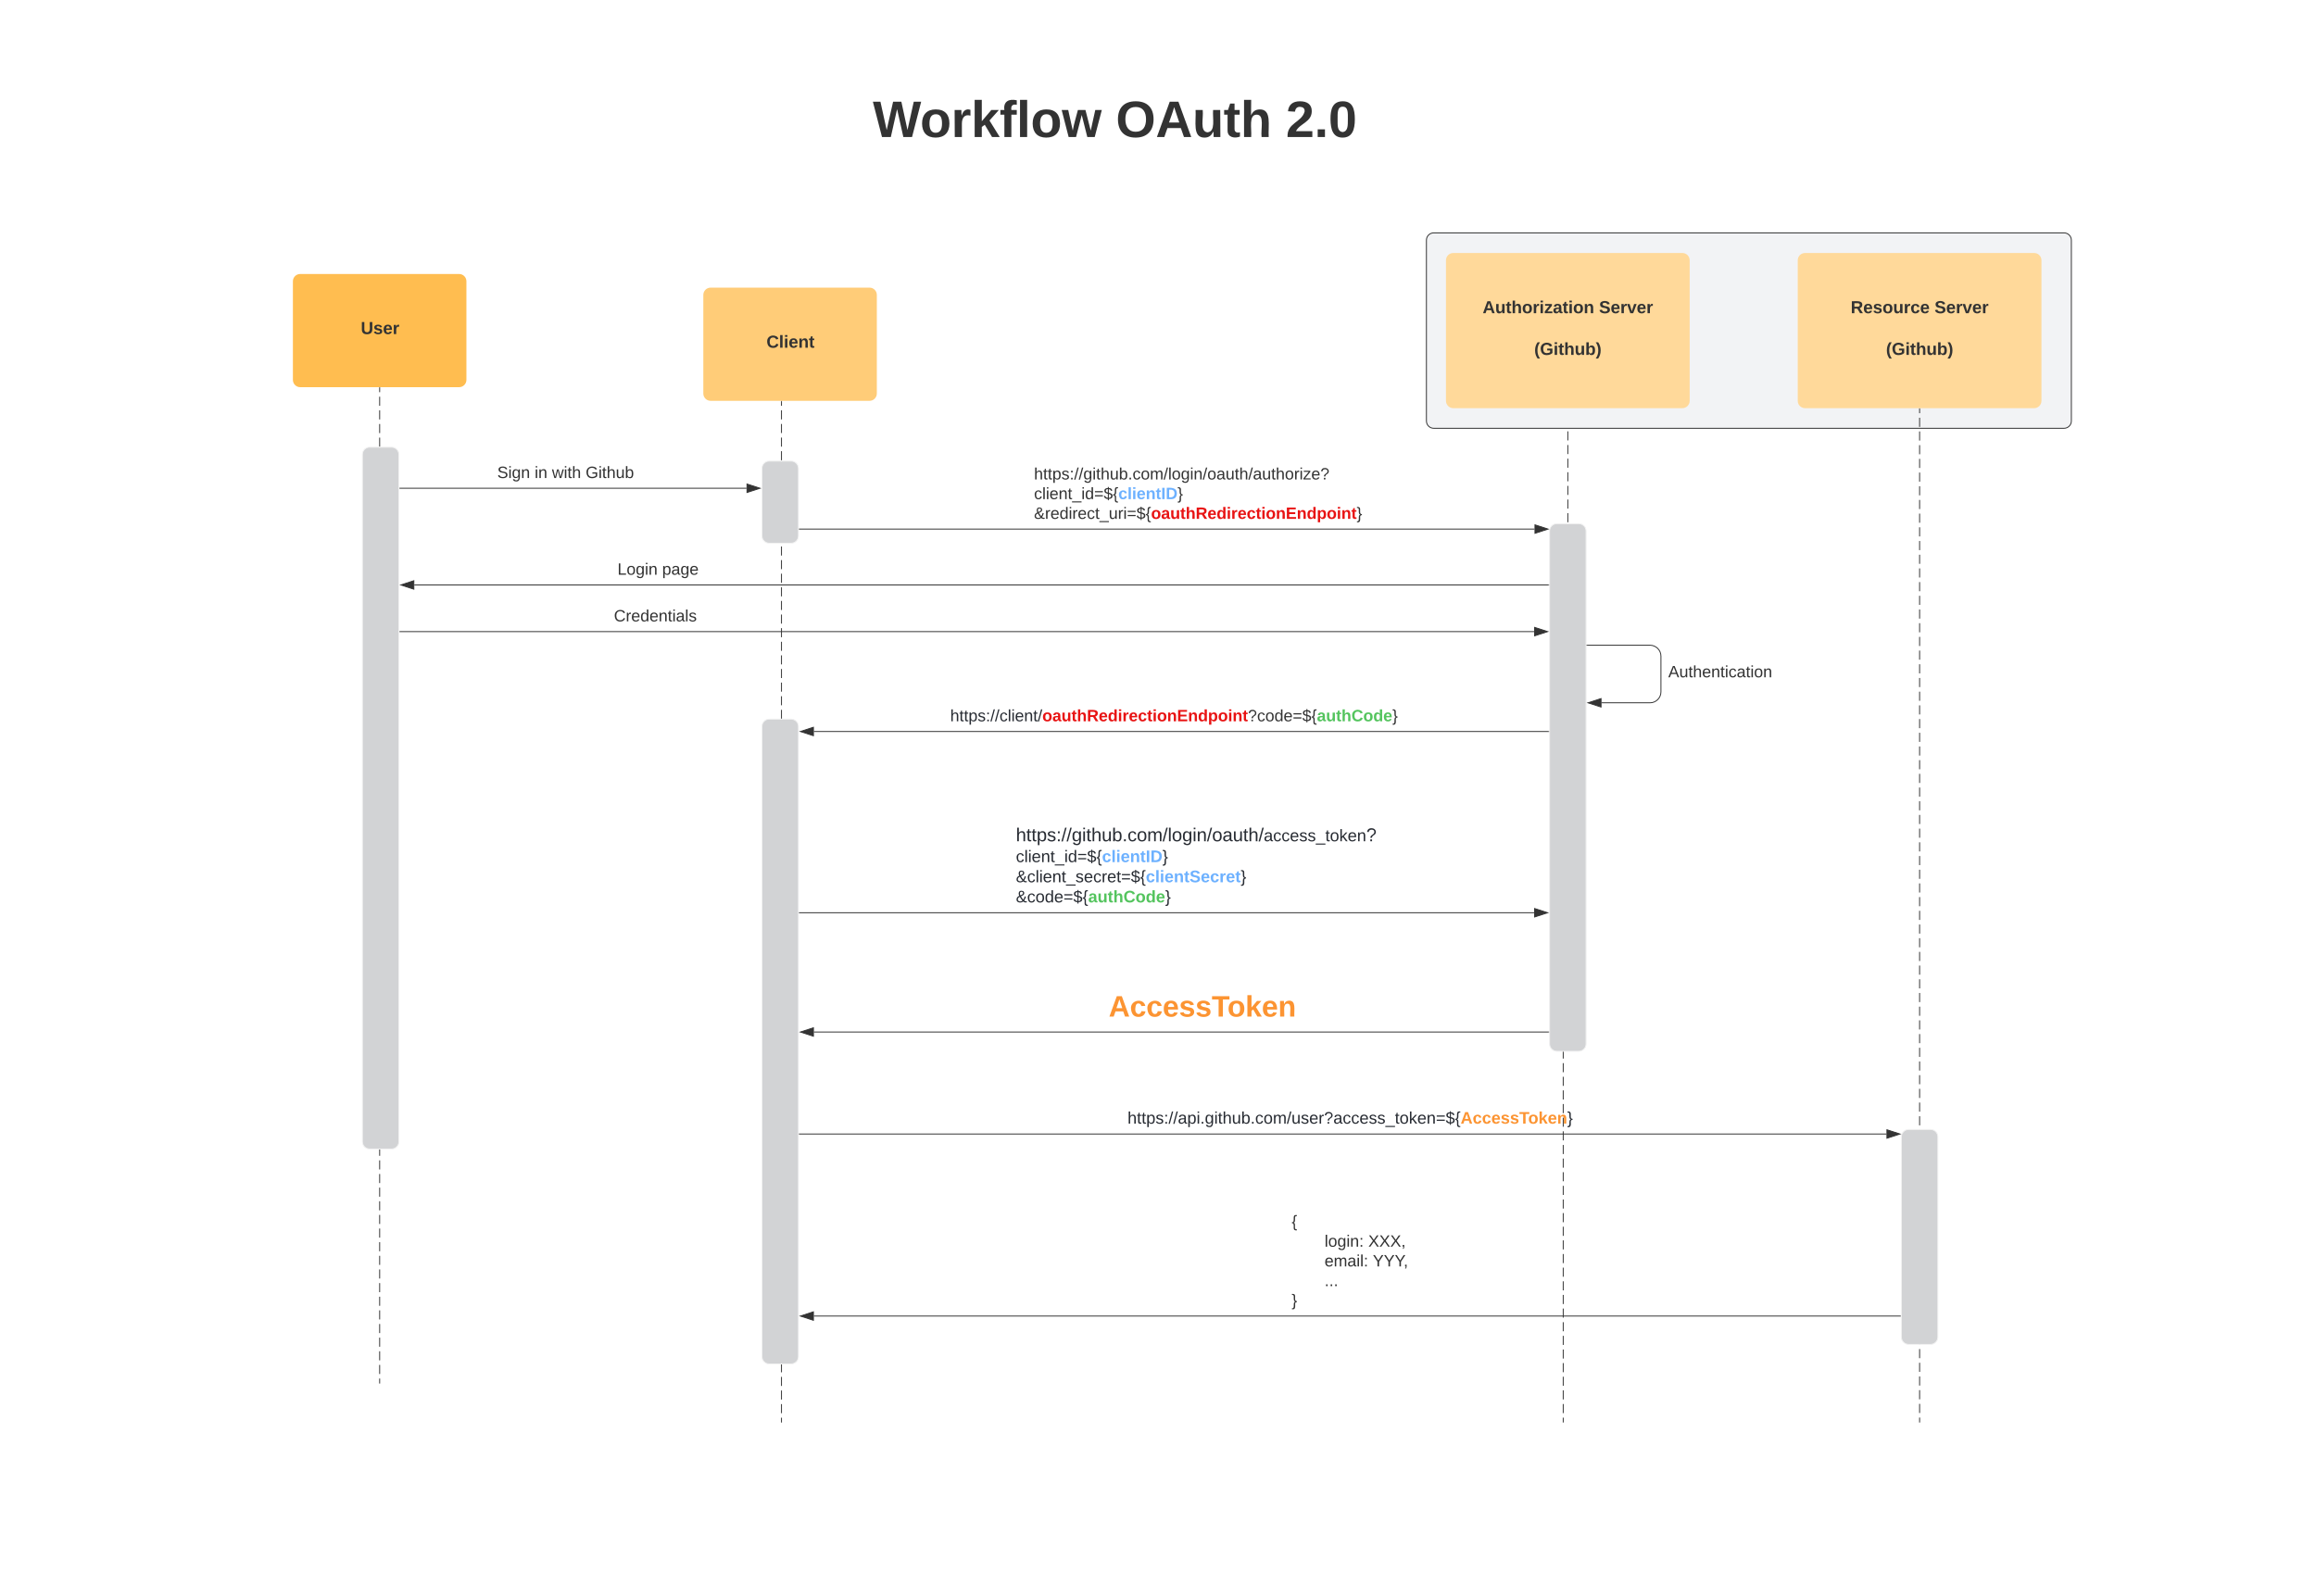 <svg xmlns="http://www.w3.org/2000/svg" xmlns:xlink="http://www.w3.org/1999/xlink" xmlns:lucid="lucid" width="2537" height="1749"><g transform="translate(-300 -66)" lucid:page-tab-id="FDQc8L-t--qg"><path d="M0 0h3112.35v1959.37H0z" fill="#fff"/><path d="M984.8 171.27h1072.06v53.5H984.8z" fill="none"/><use xlink:href="#a" transform="matrix(1,0,0,1,984.791,171.268) translate(271.385 44.848)"/><use xlink:href="#b" transform="matrix(1,0,0,1,984.791,171.268) translate(537.512 44.848)"/><use xlink:href="#c" transform="matrix(1,0,0,1,984.791,171.268) translate(723.755 44.848)"/><path d="M1156.06 505.62v4.97m0 4.96v9.94m0 4.97v9.94m0 4.98v9.94m0 4.97v9.94m0 4.97v9.95m0 4.97v9.94m0 4.97v9.94m0 4.97v9.94m0 4.97v9.94m0 4.97v9.94m0 4.98v9.94m0 4.97v9.93m0 4.97v9.94m0 4.97v9.95m0 4.97v9.95m0 4.97v9.94m0 4.97v9.94m0 4.96V779m0 4.97v9.94m0 4.98v9.94m0 4.98v9.94m0 4.97v9.95m0 4.97v9.94m0 4.97v9.94m0 4.97v9.94m0 4.97v9.95m0 4.97v9.94m0 4.98v9.94m0 4.97v9.93m0 4.97v9.94m0 4.97v9.95m0 4.98v9.94m0 4.97v9.94m0 4.97v9.94m0 4.96v9.94m0 4.97v9.94m0 4.98v9.95m0 4.97v9.94m0 4.97v9.95m0 4.97v9.94m0 4.97v9.94m0 4.97v9.94m0 4.98v9.94m0 4.97v9.94m0 4.98v9.94m0 4.97v9.93m0 4.97v9.94m0 4.97v9.96m0 4.97v9.94m0 4.97v9.94m0 4.97v9.94m0 4.96v9.94m0 4.97v9.94m0 5v9.93m0 4.97v9.94m0 4.97v9.95m0 4.97v9.94m0 4.97v9.94m0 4.97v9.95m0 4.96v9.94m0 4.97v9.94m0 4.98v9.94m0 4.97v9.93m0 4.97v9.94m0 4.98v9.94m0 4.97v9.94m0 4.97v9.94m0 4.97v9.94m0 4.96v9.94m0 4.97v9.95m0 4.97v9.93m0 4.97v9.94m0 4.97v9.95m0 4.97v9.94m0 4.97v4.97" stroke="#333" fill="none"/><path d="M1156.56 505.63h-1v-.5h1z" stroke="#333" stroke-width=".05" fill="#333"/><path d="M1156.06 1624v.5M715.88 490.67v4.98m0 4.98v9.96m0 4.97v9.96m0 4.98v9.97m0 4.97v9.96m0 4.98v9.96m0 4.98v9.96m0 4.98v9.96m0 4.98v9.96m0 4.98v9.96m0 4.98v9.96m0 4.98v9.95m0 4.98v9.96m0 5v9.95m0 4.98v9.96m0 4.97v9.96m0 4.98v9.97m0 4.98v9.96m0 5v9.94m0 4.98v9.96m0 4.98v9.96m0 4.98v9.96m0 4.98v9.96m0 4.98v9.96m0 4.98v9.96m0 4.98v9.95m0 5v9.95m0 4.98V899m0 4.97v9.96m0 4.98v9.97m0 4.98v9.96m0 5v9.95m0 4.98v9.95m0 4.98v9.96m0 4.98v9.96m0 4.98v9.96m0 4.98v9.96m0 4.98v9.96m0 4.98v9.96m0 4.98v9.95m0 4.98v9.96m0 4.97v9.96m0 4.98v9.97m0 4.98v9.96m0 5v9.95m0 4.98v9.96m0 4.97v9.95m0 4.98v9.96m0 4.98v9.96m0 4.98v9.96m0 4.98v9.96m0 4.98v9.96m0 4.98v9.96m0 4.98v9.95m0 4.97v9.96m0 4.98v9.97m0 4.98v9.96m0 5v9.95m0 4.98v9.96m0 4.97v9.96m0 4.98v9.96m0 4.98v9.96m0 4.98v9.96m0 4.98v9.96m0 4.98v9.96m0 4.98v9.96m0 4.98v9.96m0 4.98v9.95m0 4.98v9.97m0 4.98v9.96m0 5v9.95m0 4.98v9.96m0 4.97v9.96m0 4.98v5" stroke="#333" fill="none"/><path d="M716.38 490.68h-1v-.5h1z" stroke="#333" stroke-width=".05" fill="#333"/><path d="M715.88 1581.17v.52" stroke="#333" fill="none"/><path d="M696.96 563.9c0-4.42 3.58-8 8-8h24c4.42 0 8 3.58 8 8v752.88c0 4.42-3.58 8-8 8h-24c-4.42 0-8-3.58-8-8zM1134.65 579.12c0-4.42 3.58-8 8-8h24c4.42 0 8 3.58 8 8v74c0 4.42-3.58 8-8 8h-24c-4.42 0-8-3.58-8-8z" stroke="#f2f2f2" fill="#d2d3d5"/><path d="M2017.43 513.67v4.98m0 4.98v9.96m0 4.96v9.96m0 4.98v9.96m0 4.98v9.96m0 4.97v9.96m0 4.98v9.97m0 4.98v9.95m0 4.98v9.96m0 4.98v9.96m0 4.98V668m0 5v9.95m0 4.98v9.96m0 4.97v9.95m0 4.98v9.96m0 4.98v9.96m0 4.98v9.95m0 4.98v9.97m0 4.98v9.96m0 5v9.94m0 4.98v9.96m0 4.98v9.96m0 4.98v9.95m0 4.98v9.96m0 4.97v9.96m0 4.97v9.96m0 4.98V907m0 4.98v9.96m0 4.97v9.97m0 4.98v9.96m0 5v9.95m0 4.97v9.96m0 4.98v9.96m0 4.98v9.95m0 4.98v9.96m0 4.97v9.96m0 4.98v9.96m0 4.98v4.98l-.74 1.78-1.78.74-1.78.73-.74 1.78v4.98m0 4.98v9.97m0 4.98v9.95m0 4.98v9.96m0 4.98v9.96m0 4.98v9.95m0 5v9.95m0 4.98v9.96m0 4.97v9.95m0 4.98v9.96m0 4.98v9.96m0 4.98v9.95m0 4.98v9.97m0 4.98v9.96m0 4.98v9.96m0 4.98v9.96m0 4.98v9.96m0 4.97v9.95m0 4.98v9.96m0 4.97v9.96m0 4.97v9.96m0 4.98v9.96m0 4.98v9.95m0 4.98v9.97m0 4.98v9.96m0 5v9.94m0 4.98v9.96m0 4.98v9.96m0 4.98v9.95m0 4.98v9.96m0 4.97v9.96m0 4.98v9.96m0 4.98v9.96m0 4.98v9.96m0 4.98v9.95m0 4.98v9.96m0 5v9.95m0 4.98v4.97" stroke="#333" fill="none"/><path d="M2017.93 513.68h-1v-.5h1z" stroke="#333" stroke-width=".05" fill="#333"/><path d="M2012.4 1624v.5" stroke="#333" fill="none"/><path d="M1997.43 647.7c0-4.4 3.58-8 8-8h24c4.42 0 8 3.6 8 8v562.04c0 4.42-3.58 8-8 8h-24c-4.42 0-8-3.58-8-8z" stroke="#f2f2f2" fill="#d2d3d5"/><path d="M620.85 374.17c0-4.42 3.58-8 8-8h174.07c4.42 0 8 3.58 8 8v108c0 4.42-3.58 8-8 8H628.85c-4.42 0-8-3.58-8-8z" stroke="#000" stroke-opacity="0" fill="#ffbd50"/><use xlink:href="#d" transform="matrix(1,0,0,1,628.847,374.17) translate(66.382 57.806)"/><path d="M1070.43 389.12c0-4.42 3.58-8 8-8h174.07c4.42 0 8 3.58 8 8v108c0 4.42-3.58 8-8 8h-174.07c-4.42 0-8-3.58-8-8z" stroke="#000" stroke-opacity="0" fill="#ffcc78"/><use xlink:href="#e" transform="matrix(1,0,0,1,1078.425,389.118) translate(61.149 57.806)"/><path d="M1862.54 329.13c0-4.42 3.58-8 8-8h690.48c4.42 0 8 3.58 8 8V527.2c0 4.43-3.58 8-8 8h-690.48c-4.42 0-8-3.57-8-8z" stroke="#333" fill="#f2f3f5"/><path d="M737.96 600.9h379.81" stroke="#333" fill="none"/><path d="M737.97 601.4h-.5v-1h.5z" stroke="#333" stroke-width=".05" fill="#333"/><path d="M1132.53 600.9l-14.26 4.64v-9.27z" stroke="#333" fill="#333"/><use xlink:href="#f" transform="matrix(1,0,0,1,844.707,575.306) translate(0.005 14.4)"/><use xlink:href="#g" transform="matrix(1,0,0,1,844.707,575.306) translate(40.955 14.4)"/><use xlink:href="#h" transform="matrix(1,0,0,1,844.707,575.306) translate(59.905 14.4)"/><use xlink:href="#i" transform="matrix(1,0,0,1,844.707,575.306) translate(96.805 14.4)"/><path d="M1175.65 645.63h805.3" stroke="#333" fill="none"/><path d="M1175.66 646.13h-.5v-1h.5z" stroke="#333" stroke-width=".05" fill="#333"/><path d="M1995.72 645.63l-14.26 4.64V641z" stroke="#333" fill="#333"/><use xlink:href="#j" transform="matrix(1,0,0,1,1432.659,576.832) translate(0 14.4)"/><use xlink:href="#k" transform="matrix(1,0,0,1,1432.659,576.832) translate(0 36)"/><use xlink:href="#l" transform="matrix(1,0,0,1,1432.659,576.832) translate(0 57.6)"/><path d="M1996.43 706.85H753.83" stroke="#333" fill="none"/><path d="M1996.93 707.35h-.5v-1h.5z" stroke="#333" stroke-width=".05" fill="#333"/><path d="M739.08 706.85l14.26-4.64v9.28z" stroke="#333" fill="#333"/><use xlink:href="#m" transform="matrix(1,0,0,1,976.359,681.245) translate(0.005 14.4)"/><use xlink:href="#n" transform="matrix(1,0,0,1,976.359,681.245) translate(48.955 14.4)"/><path d="M737.96 757.96h1242.6" stroke="#333" fill="none"/><path d="M737.97 758.46h-.5v-1h.5z" stroke="#333" stroke-width=".05" fill="#333"/><path d="M1995.3 757.96l-14.25 4.64v-9.27z" stroke="#333" fill="#333"/><use xlink:href="#o" transform="matrix(1,0,0,1,972.486,732.362) translate(0.005 14.4)"/><path d="M2038.43 772.87h69c6.64 0 12 5.37 12 12v39.08c0 6.63-5.36 12-12 12h-53.12" stroke="#333" fill="none"/><path d="M2038.44 773.37h-.5v-1h.5z" stroke="#333" stroke-width=".05" fill="#333"/><path d="M2039.55 835.95l14.26-4.63v9.27z" stroke="#333" fill="#333"/><use xlink:href="#p" transform="matrix(1,0,0,1,2127.442,793.611) translate(0.005 14.4)"/><path d="M1134.65 861.8c0-4.42 3.58-8 8-8h24c4.42 0 8 3.58 8 8v690.48c0 4.42-3.58 8-8 8h-24c-4.42 0-8-3.58-8-8z" stroke="#f2f2f2" fill="#d2d3d5"/><path d="M1996.43 867.4h-804.9" stroke="#333" fill="none"/><path d="M1996.93 867.9h-.5v-1h.5z" stroke="#333" stroke-width=".05" fill="#333"/><path d="M1176.77 867.4l14.27-4.65v9.27z" stroke="#333" fill="#333"/><use xlink:href="#q" transform="matrix(1,0,0,1,1340.866,841.786) translate(0 14.4)"/><path d="M1175.65 1065.95h804.9" stroke="#333" fill="none"/><path d="M1175.66 1066.45h-.5v-1h.5z" stroke="#333" stroke-width=".05" fill="#333"/><path d="M1995.3 1065.95l-14.25 4.64v-9.28z" stroke="#333" fill="#333"/><use xlink:href="#r" transform="matrix(1,0,0,1,1412.846,971.333) translate(0 16.303)"/><use xlink:href="#s" transform="matrix(1,0,0,1,1412.846,971.333) translate(0 39.157)"/><use xlink:href="#t" transform="matrix(1,0,0,1,1412.846,971.333) translate(0 61.212)"/><use xlink:href="#u" transform="matrix(1,0,0,1,1412.846,971.333) translate(0 83.266)"/><path d="M1883.95 351.17c0-4.42 3.58-8 8-8h250.96c4.43 0 8 3.58 8 8v154c0 4.42-3.57 8-8 8h-250.95c-4.42 0-8-3.58-8-8z" stroke="#000" stroke-opacity="0" fill="#ffd99a"/><use xlink:href="#v" transform="matrix(1,0,0,1,1891.949,351.17) translate(32.148 57.97)"/><use xlink:href="#w" transform="matrix(1,0,0,1,1891.949,351.17) translate(159.648 57.97)"/><use xlink:href="#x" transform="matrix(1,0,0,1,1891.949,351.17) translate(125.5 80.806)"/><use xlink:href="#y" transform="matrix(1,0,0,1,1891.949,351.17) translate(88.656 103.642)"/><path d="M2402.78 513.67v5m0 5v10m0 5v10m0 5v10.02m0 5v10m0 5v10m0 5v10m0 5v10m0 5v10m0 5v10m0 5v10.02m0 5v10m0 5v10m0 5v10m0 5v10m0 5.02v10m0 5v10m0 5v10m0 5v10m0 5v10.02m0 5v10m0 5v10m0 5v10m0 5v10.02m0 5v10m0 5v10m0 5v10m0 5v10m0 5v10.02m0 5v10m0 5v10m0 5v10m0 5v10.02m0 5v10m0 5v10m0 5v10m0 5v10m0 5.02v10m0 5v10m0 5v10m0 5v10m0 5v10.02m0 5v10m0 5v10m0 5v10m0 5v10m0 5.02v10m0 5v10m0 5v10m0 5v10m0 5v10.02m0 5v10m0 5v10m0 5v10m0 5v10.02m0 5v10m0 5v10m0 5v10m0 5v10m0 5v10.02m0 5v10m0 5v10m0 5v10m0 5v10.02m0 5v10m0 5v10m0 5v10m0 5v10m0 5.02v10m0 5v10m0 5v10m0 5v10m0 5V1599m0 5v10m0 5v5" stroke="#333" fill="none"/><path d="M2403.28 513.68h-1v-.5h1z" stroke="#333" stroke-width=".05" fill="#333"/><path d="M2402.78 1624v.5" stroke="#333" fill="none"/><path d="M2382.78 1311.38c0-4.42 3.6-8 8-8h24c4.42 0 8 3.58 8 8v219.5c0 4.4-3.58 8-8 8h-24c-4.4 0-8-3.6-8-8z" stroke="#f2f2f2" fill="#d2d3d5"/><path d="M1996.43 1196.63h-804.9" stroke="#333" fill="none"/><path d="M1996.93 1197.13h-.5v-1h.5z" stroke="#333" stroke-width=".05" fill="#333"/><path d="M1176.77 1196.63l14.27-4.64v9.26z" stroke="#333" fill="#333"/><g><use xlink:href="#z" transform="matrix(1,0,0,1,1514.462,1153.9) translate(0.005 25.818)"/></g><path d="M2269.3 351.17c0-4.42 3.58-8 8-8h250.96c4.42 0 8 3.58 8 8v154c0 4.42-3.58 8-8 8H2277.3c-4.42 0-8-3.58-8-8z" stroke="#000" stroke-opacity="0" fill="#ffd99a"/><g><use xlink:href="#A" transform="matrix(1,0,0,1,2277.302,351.17) translate(49.989 57.97)"/><use xlink:href="#w" transform="matrix(1,0,0,1,2277.302,351.17) translate(141.807 57.97)"/><use xlink:href="#x" transform="matrix(1,0,0,1,2277.302,351.17) translate(125.5 80.806)"/><use xlink:href="#y" transform="matrix(1,0,0,1,2277.302,351.17) translate(88.656 103.642)"/></g><path d="M1175.65 1308.36H2366.5" stroke="#333" fill="none"/><path d="M1175.66 1308.86h-.5v-1h.5z" stroke="#333" stroke-width=".05" fill="#333"/><path d="M2381.26 1308.36L2367 1313v-9.28z" stroke="#333" fill="#333"/><g><use xlink:href="#B" transform="matrix(1,0,0,1,1535.116,1282.303) translate(0.005 14.703)"/></g><path d="M2381.78 1507.8H1191.53" stroke="#333" fill="none"/><path d="M2382.28 1508.3h-.5v-1h.5z" stroke="#333" stroke-width=".05" fill="#333"/><path d="M1176.77 1507.8l14.26-4.63v9.27z" stroke="#333" fill="#333"/><g><use xlink:href="#C" transform="matrix(1,0,0,1,1714.937,1395.807) translate(0 14.4)"/><use xlink:href="#D" transform="matrix(1,0,0,1,1714.937,1395.807) translate(36.01 36)"/><use xlink:href="#E" transform="matrix(1,0,0,1,1714.937,1395.807) translate(83.91 36)"/><use xlink:href="#F" transform="matrix(1,0,0,1,1714.937,1395.807) translate(36.01 57.6)"/><use xlink:href="#G" transform="matrix(1,0,0,1,1714.937,1395.807) translate(88.86 57.6)"/><use xlink:href="#H" transform="matrix(1,0,0,1,1714.937,1395.807) translate(36.01 79.2)"/><use xlink:href="#I" transform="matrix(1,0,0,1,1714.937,1395.807) translate(0 100.8)"/></g><defs><path fill="#333" d="M275 0h-61l-44-196L126 0H64L0-248h53L97-49l45-199h58l43 199 44-199h52" id="J"/><path fill="#333" d="M110-194c64 0 96 36 96 99 0 64-35 99-97 99-61 0-95-36-95-99 0-62 34-99 96-99zm-1 164c35 0 45-28 45-65 0-40-10-65-43-65-34 0-45 26-45 65 0 36 10 65 43 65" id="K"/><path fill="#333" d="M135-150c-39-12-60 13-60 57V0H25l-1-190h47c2 13-1 29 3 40 6-28 27-53 61-41v41" id="L"/><path fill="#333" d="M147 0L96-86 75-71V0H25v-261h50v150l67-79h53l-66 74L201 0h-54" id="M"/><path fill="#333" d="M121-226c-27-7-43 5-38 36h38v33H83V0H34v-157H6v-33h28c-9-59 32-81 87-68v32" id="N"/><path fill="#333" d="M25 0v-261h50V0H25" id="O"/><path fill="#333" d="M231 0h-52l-39-155L100 0H48L-1-190h46L77-45c9-52 24-97 36-145h53l37 145 32-145h46" id="P"/><g id="a"><use transform="matrix(0.156,0,0,0.156,0,0)" xlink:href="#J"/><use transform="matrix(0.156,0,0,0.156,51.699,0)" xlink:href="#K"/><use transform="matrix(0.156,0,0,0.156,85.802,0)" xlink:href="#L"/><use transform="matrix(0.156,0,0,0.156,107.603,0)" xlink:href="#M"/><use transform="matrix(0.156,0,0,0.156,138.747,0)" xlink:href="#N"/><use transform="matrix(0.156,0,0,0.156,157.278,0)" xlink:href="#O"/><use transform="matrix(0.156,0,0,0.156,172.85,0)" xlink:href="#K"/><use transform="matrix(0.156,0,0,0.156,206.953,0)" xlink:href="#P"/></g><path fill="#333" d="M140-251c80 0 125 45 125 126S219 4 139 4C58 4 15-44 15-125s44-126 125-126zm-1 214c52 0 73-35 73-88 0-50-21-86-72-86-52 0-73 35-73 86s22 88 72 88" id="Q"/><path fill="#333" d="M199 0l-22-63H83L61 0H9l90-248h61L250 0h-51zm-33-102l-36-108c-10 38-24 72-36 108h72" id="R"/><path fill="#333" d="M85 4C-2 5 27-109 22-190h50c7 57-23 150 33 157 60-5 35-97 40-157h50l1 190h-47c-2-12 1-28-3-38-12 25-28 42-61 42" id="S"/><path fill="#333" d="M115-3C79 11 28 4 28-45v-112H4v-33h27l15-45h31v45h36v33H77v99c-1 23 16 31 38 25v30" id="T"/><path fill="#333" d="M114-157C55-157 80-60 75 0H25v-261h50l-1 109c12-26 28-41 61-42 86-1 58 113 63 194h-50c-7-57 23-157-34-157" id="U"/><g id="b"><use transform="matrix(0.156,0,0,0.156,0,0)" xlink:href="#Q"/><use transform="matrix(0.156,0,0,0.156,43.602,0)" xlink:href="#R"/><use transform="matrix(0.156,0,0,0.156,83.934,0)" xlink:href="#S"/><use transform="matrix(0.156,0,0,0.156,118.037,0)" xlink:href="#T"/><use transform="matrix(0.156,0,0,0.156,136.567,0)" xlink:href="#U"/></g><path fill="#333" d="M182-182c0 78-84 86-111 141h115V0H12c-6-101 99-100 120-180 1-22-12-31-33-32-23 0-32 14-35 34l-49-3c5-45 32-70 84-70 51 0 83 22 83 69" id="V"/><path fill="#333" d="M24 0v-54h51V0H24" id="W"/><path fill="#333" d="M101-251c68 0 84 54 84 127C185-50 166 4 99 4S15-52 14-124c-1-75 17-127 87-127zm-1 216c37-5 36-46 36-89s4-89-36-89c-39 0-36 45-36 89 0 43-3 85 36 89" id="X"/><g id="c"><use transform="matrix(0.156,0,0,0.156,0,0)" xlink:href="#V"/><use transform="matrix(0.156,0,0,0.156,31.144,0)" xlink:href="#W"/><use transform="matrix(0.156,0,0,0.156,46.716,0)" xlink:href="#X"/></g><path fill="#333" d="M238-95c0 69-44 99-111 99C63 4 22-25 22-93v-155h51v151c-1 38 19 59 55 60 90 1 49-130 58-211h52v153" id="Y"/><path fill="#333" d="M137-138c1-29-70-34-71-4 15 46 118 7 119 86 1 83-164 76-172 9l43-7c4 19 20 25 44 25 33 8 57-30 24-41C81-84 22-81 20-136c-2-80 154-74 161-7" id="Z"/><path fill="#333" d="M185-48c-13 30-37 53-82 52C43 2 14-33 14-96s30-98 90-98c62 0 83 45 84 108H66c0 31 8 55 39 56 18 0 30-7 34-22zm-45-69c5-46-57-63-70-21-2 6-4 13-4 21h74" id="aa"/><g id="d"><use transform="matrix(0.053,0,0,0.053,0,0)" xlink:href="#Y"/><use transform="matrix(0.053,0,0,0.053,13.691,0)" xlink:href="#Z"/><use transform="matrix(0.053,0,0,0.053,24.263,0)" xlink:href="#aa"/><use transform="matrix(0.053,0,0,0.053,34.835,0)" xlink:href="#L"/></g><path fill="#333" d="M67-125c0 53 21 87 73 88 37 1 54-22 65-47l45 17C233-25 199 4 140 4 58 4 20-42 15-125 8-235 124-281 211-232c18 10 29 29 36 50l-46 12c-8-25-30-41-62-41-52 0-71 34-72 86" id="ab"/><path fill="#333" d="M25-224v-37h50v37H25zM25 0v-190h50V0H25" id="ac"/><path fill="#333" d="M135-194c87-1 58 113 63 194h-50c-7-57 23-157-34-157-59 0-34 97-39 157H25l-1-190h47c2 12-1 28 3 38 12-26 28-41 61-42" id="ad"/><g id="e"><use transform="matrix(0.053,0,0,0.053,0,0)" xlink:href="#ab"/><use transform="matrix(0.053,0,0,0.053,13.691,0)" xlink:href="#O"/><use transform="matrix(0.053,0,0,0.053,18.977,0)" xlink:href="#ac"/><use transform="matrix(0.053,0,0,0.053,24.263,0)" xlink:href="#aa"/><use transform="matrix(0.053,0,0,0.053,34.835,0)" xlink:href="#ad"/><use transform="matrix(0.053,0,0,0.053,46.412,0)" xlink:href="#T"/></g><path fill="#333" d="M185-189c-5-48-123-54-124 2 14 75 158 14 163 119 3 78-121 87-175 55-17-10-28-26-33-46l33-7c5 56 141 63 141-1 0-78-155-14-162-118-5-82 145-84 179-34 5 7 8 16 11 25" id="ae"/><path fill="#333" d="M24-231v-30h32v30H24zM24 0v-190h32V0H24" id="af"/><path fill="#333" d="M177-190C167-65 218 103 67 71c-23-6-38-20-44-43l32-5c15 47 100 32 89-28v-30C133-14 115 1 83 1 29 1 15-40 15-95c0-56 16-97 71-98 29-1 48 16 59 35 1-10 0-23 2-32h30zM94-22c36 0 50-32 50-73 0-42-14-75-50-75-39 0-46 34-46 75s6 73 46 73" id="ag"/><path fill="#333" d="M117-194c89-4 53 116 60 194h-32v-121c0-31-8-49-39-48C34-167 62-67 57 0H25l-1-190h30c1 10-1 24 2 32 11-22 29-35 61-36" id="ah"/><g id="f"><use transform="matrix(0.05,0,0,0.05,0,0)" xlink:href="#ae"/><use transform="matrix(0.05,0,0,0.05,12,0)" xlink:href="#af"/><use transform="matrix(0.05,0,0,0.05,15.95,0)" xlink:href="#ag"/><use transform="matrix(0.05,0,0,0.05,25.95,0)" xlink:href="#ah"/></g><g id="g"><use transform="matrix(0.05,0,0,0.05,0,0)" xlink:href="#af"/><use transform="matrix(0.05,0,0,0.05,3.95,0)" xlink:href="#ah"/></g><path fill="#333" d="M206 0h-36l-40-164L89 0H53L-1-190h32L70-26l43-164h34l41 164 42-164h31" id="ai"/><path fill="#333" d="M59-47c-2 24 18 29 38 22v24C64 9 27 4 27-40v-127H5v-23h24l9-43h21v43h35v23H59v120" id="aj"/><path fill="#333" d="M106-169C34-169 62-67 57 0H25v-261h32l-1 103c12-21 28-36 61-36 89 0 53 116 60 194h-32v-121c2-32-8-49-39-48" id="ak"/><g id="h"><use transform="matrix(0.05,0,0,0.05,0,0)" xlink:href="#ai"/><use transform="matrix(0.05,0,0,0.05,12.95,0)" xlink:href="#af"/><use transform="matrix(0.05,0,0,0.05,16.9,0)" xlink:href="#aj"/><use transform="matrix(0.05,0,0,0.05,21.9,0)" xlink:href="#ak"/></g><path fill="#333" d="M143 4C61 4 22-44 18-125c-5-107 100-154 193-111 17 8 29 25 37 43l-32 9c-13-25-37-40-76-40-61 0-88 39-88 99 0 61 29 100 91 101 35 0 62-11 79-27v-45h-74v-28h105v86C228-13 192 4 143 4" id="al"/><path fill="#333" d="M84 4C-5 8 30-112 23-190h32v120c0 31 7 50 39 49 72-2 45-101 50-169h31l1 190h-30c-1-10 1-25-2-33-11 22-28 36-60 37" id="am"/><path fill="#333" d="M115-194c53 0 69 39 70 98 0 66-23 100-70 100C84 3 66-7 56-30L54 0H23l1-261h32v101c10-23 28-34 59-34zm-8 174c40 0 45-34 45-75 0-40-5-75-45-74-42 0-51 32-51 76 0 43 10 73 51 73" id="an"/><g id="i"><use transform="matrix(0.05,0,0,0.05,0,0)" xlink:href="#al"/><use transform="matrix(0.05,0,0,0.05,14,0)" xlink:href="#af"/><use transform="matrix(0.05,0,0,0.05,17.95,0)" xlink:href="#aj"/><use transform="matrix(0.05,0,0,0.05,22.95,0)" xlink:href="#ak"/><use transform="matrix(0.05,0,0,0.05,32.95,0)" xlink:href="#am"/><use transform="matrix(0.05,0,0,0.05,42.95,0)" xlink:href="#an"/></g><path fill="#333" d="M115-194c55 1 70 41 70 98S169 2 115 4C84 4 66-9 55-30l1 105H24l-1-265h31l2 30c10-21 28-34 59-34zm-8 174c40 0 45-34 45-75s-6-73-45-74c-42 0-51 32-51 76 0 43 10 73 51 73" id="ao"/><path fill="#333" d="M135-143c-3-34-86-38-87 0 15 53 115 12 119 90S17 21 10-45l28-5c4 36 97 45 98 0-10-56-113-15-118-90-4-57 82-63 122-42 12 7 21 19 24 35" id="ap"/><path fill="#333" d="M33-154v-36h34v36H33zM33 0v-36h34V0H33" id="aq"/><path fill="#333" d="M0 4l72-265h28L28 4H0" id="ar"/><path fill="#333" d="M33 0v-38h34V0H33" id="as"/><path fill="#333" d="M96-169c-40 0-48 33-48 73s9 75 48 75c24 0 41-14 43-38l32 2c-6 37-31 61-74 61-59 0-76-41-82-99-10-93 101-131 147-64 4 7 5 14 7 22l-32 3c-4-21-16-35-41-35" id="at"/><path fill="#333" d="M100-194c62-1 85 37 85 99 1 63-27 99-86 99S16-35 15-95c0-66 28-99 85-99zM99-20c44 1 53-31 53-75 0-43-8-75-51-75s-53 32-53 75 10 74 51 75" id="au"/><path fill="#333" d="M210-169c-67 3-38 105-44 169h-31v-121c0-29-5-50-35-48C34-165 62-65 56 0H25l-1-190h30c1 10-1 24 2 32 10-44 99-50 107 0 11-21 27-35 58-36 85-2 47 119 55 194h-31v-121c0-29-5-49-35-48" id="av"/><path fill="#333" d="M24 0v-261h32V0H24" id="aw"/><path fill="#333" d="M141-36C126-15 110 5 73 4 37 3 15-17 15-53c-1-64 63-63 125-63 3-35-9-54-41-54-24 1-41 7-42 31l-33-3c5-37 33-52 76-52 45 0 72 20 72 64v82c-1 20 7 32 28 27v20c-31 9-61-2-59-35zM48-53c0 20 12 33 32 33 41-3 63-29 60-74-43 2-92-5-92 41" id="ax"/><path fill="#333" d="M114-163C36-179 61-72 57 0H25l-1-190h30c1 12-1 29 2 39 6-27 23-49 58-41v29" id="ay"/><path fill="#333" d="M9 0v-24l116-142H16v-24h144v24L44-24h123V0H9" id="az"/><path fill="#333" d="M100-194c63 0 86 42 84 106H49c0 40 14 67 53 68 26 1 43-12 49-29l28 8c-11 28-37 45-77 45C44 4 14-33 15-96c1-61 26-98 85-98zm52 81c6-60-76-77-97-28-3 7-6 17-6 28h103" id="aA"/><path fill="#333" d="M103-251c84 0 111 97 45 133-19 10-37 24-39 52H78c0-63 77-55 77-114 0-30-21-42-52-43-32 0-53 17-56 46l-32-2c7-45 34-72 88-72zM77 0v-35h34V0H77" id="aB"/><g id="j"><use transform="matrix(0.05,0,0,0.05,0,0)" xlink:href="#ak"/><use transform="matrix(0.05,0,0,0.05,10,0)" xlink:href="#aj"/><use transform="matrix(0.05,0,0,0.05,15,0)" xlink:href="#aj"/><use transform="matrix(0.05,0,0,0.05,20,0)" xlink:href="#ao"/><use transform="matrix(0.05,0,0,0.05,30,0)" xlink:href="#ap"/><use transform="matrix(0.05,0,0,0.05,39,0)" xlink:href="#aq"/><use transform="matrix(0.05,0,0,0.05,44,0)" xlink:href="#ar"/><use transform="matrix(0.05,0,0,0.05,49,0)" xlink:href="#ar"/><use transform="matrix(0.05,0,0,0.05,54,0)" xlink:href="#ag"/><use transform="matrix(0.05,0,0,0.05,64,0)" xlink:href="#af"/><use transform="matrix(0.05,0,0,0.05,67.95,0)" xlink:href="#aj"/><use transform="matrix(0.05,0,0,0.05,72.95,0)" xlink:href="#ak"/><use transform="matrix(0.05,0,0,0.05,82.95,0)" xlink:href="#am"/><use transform="matrix(0.05,0,0,0.05,92.95,0)" xlink:href="#an"/><use transform="matrix(0.05,0,0,0.05,102.95,0)" xlink:href="#as"/><use transform="matrix(0.05,0,0,0.05,107.95,0)" xlink:href="#at"/><use transform="matrix(0.05,0,0,0.05,116.95,0)" xlink:href="#au"/><use transform="matrix(0.05,0,0,0.05,126.95,0)" xlink:href="#av"/><use transform="matrix(0.05,0,0,0.05,141.9,0)" xlink:href="#ar"/><use transform="matrix(0.05,0,0,0.05,146.9,0)" xlink:href="#aw"/><use transform="matrix(0.05,0,0,0.05,150.85,0)" xlink:href="#au"/><use transform="matrix(0.05,0,0,0.05,160.85,0)" xlink:href="#ag"/><use transform="matrix(0.05,0,0,0.05,170.85,0)" xlink:href="#af"/><use transform="matrix(0.05,0,0,0.05,174.8,0)" xlink:href="#ah"/><use transform="matrix(0.05,0,0,0.05,184.8,0)" xlink:href="#ar"/><use transform="matrix(0.05,0,0,0.05,189.8,0)" xlink:href="#au"/><use transform="matrix(0.05,0,0,0.05,199.8,0)" xlink:href="#ax"/><use transform="matrix(0.05,0,0,0.05,209.8,0)" xlink:href="#am"/><use transform="matrix(0.05,0,0,0.05,219.8,0)" xlink:href="#aj"/><use transform="matrix(0.05,0,0,0.05,224.8,0)" xlink:href="#ak"/><use transform="matrix(0.05,0,0,0.05,234.8,0)" xlink:href="#ar"/><use transform="matrix(0.05,0,0,0.05,239.8,0)" xlink:href="#ax"/><use transform="matrix(0.05,0,0,0.05,249.8,0)" xlink:href="#am"/><use transform="matrix(0.05,0,0,0.05,259.8,0)" xlink:href="#aj"/><use transform="matrix(0.05,0,0,0.05,264.8,0)" xlink:href="#ak"/><use transform="matrix(0.05,0,0,0.05,274.8,0)" xlink:href="#au"/><use transform="matrix(0.05,0,0,0.05,284.8,0)" xlink:href="#ay"/><use transform="matrix(0.05,0,0,0.05,290.75,0)" xlink:href="#af"/><use transform="matrix(0.05,0,0,0.05,294.7,0)" xlink:href="#az"/><use transform="matrix(0.05,0,0,0.05,303.7,0)" xlink:href="#aA"/><use transform="matrix(0.05,0,0,0.05,313.7,0)" xlink:href="#aB"/></g><path fill="#333" d="M-5 72V49h209v23H-5" id="aC"/><path fill="#333" d="M85-194c31 0 48 13 60 33l-1-100h32l1 261h-30c-2-10 0-23-3-31C134-8 116 4 85 4 32 4 16-35 15-94c0-66 23-100 70-100zm9 24c-40 0-46 34-46 75 0 40 6 74 45 74 42 0 51-32 51-76 0-42-9-74-50-73" id="aD"/><path fill="#333" d="M18-150v-26h174v26H18zm0 90v-26h174v26H18" id="aE"/><path fill="#333" d="M194-70c0 46-34 64-81 66v29H91V-4C42-5 12-27 4-67l30-6c5 28 25 41 57 43v-87c-38-9-76-20-76-67 1-42 33-58 76-59v-23h22v23c45 0 67 20 76 56l-31 6c-5-23-18-35-45-37v78c41 10 81 20 81 70zm-81 41c51 7 71-66 19-77-6-2-12-4-19-6v83zM91-219c-47-6-63 57-18 69 6 2 12 3 18 5v-74" id="aF"/><path fill="#333" d="M39-94c74 12-11 154 75 146v23c-44 4-70-10-70-52C44-23 55-84 6-82v-22c81 4-7-162 84-157h24v23c-82-15-2 131-75 144" id="aG"/><path fill="#6db1ff" d="M190-63c-7 42-38 67-86 67-59 0-84-38-90-98-12-110 154-137 174-36l-49 2c-2-19-15-32-35-32-30 0-35 28-38 64-6 74 65 87 74 30" id="aH"/><path fill="#6db1ff" d="M25 0v-261h50V0H25" id="aI"/><path fill="#6db1ff" d="M25-224v-37h50v37H25zM25 0v-190h50V0H25" id="aJ"/><path fill="#6db1ff" d="M185-48c-13 30-37 53-82 52C43 2 14-33 14-96s30-98 90-98c62 0 83 45 84 108H66c0 31 8 55 39 56 18 0 30-7 34-22zm-45-69c5-46-57-63-70-21-2 6-4 13-4 21h74" id="aK"/><path fill="#6db1ff" d="M135-194c87-1 58 113 63 194h-50c-7-57 23-157-34-157-59 0-34 97-39 157H25l-1-190h47c2 12-1 28 3 38 12-26 28-41 61-42" id="aL"/><path fill="#6db1ff" d="M115-3C79 11 28 4 28-45v-112H4v-33h27l15-45h31v45h36v33H77v99c-1 23 16 31 38 25v30" id="aM"/><path fill="#6db1ff" d="M24 0v-248h52V0H24" id="aN"/><path fill="#6db1ff" d="M24-248c120-7 223 5 221 122C244-46 201 0 124 0H24v-248zM76-40c74 7 117-18 117-86 0-67-45-88-117-82v168" id="aO"/><path fill="#333" d="M76-40C78 24 84 88 6 75V52C86 64 9-79 80-94c-40-6-34-59-34-106 1-29-11-41-40-38v-23c44-4 70 10 70 52 0 47-12 108 38 105v22c-26 1-39 14-38 42" id="aP"/><g id="k"><use transform="matrix(0.05,0,0,0.05,0,0)" xlink:href="#at"/><use transform="matrix(0.05,0,0,0.05,9,0)" xlink:href="#aw"/><use transform="matrix(0.05,0,0,0.05,12.95,0)" xlink:href="#af"/><use transform="matrix(0.05,0,0,0.05,16.9,0)" xlink:href="#aA"/><use transform="matrix(0.05,0,0,0.05,26.9,0)" xlink:href="#ah"/><use transform="matrix(0.05,0,0,0.05,36.9,0)" xlink:href="#aj"/><use transform="matrix(0.05,0,0,0.05,41.9,0)" xlink:href="#aC"/><use transform="matrix(0.05,0,0,0.05,51.9,0)" xlink:href="#af"/><use transform="matrix(0.05,0,0,0.05,55.85,0)" xlink:href="#aD"/><use transform="matrix(0.05,0,0,0.05,65.85,0)" xlink:href="#aE"/><use transform="matrix(0.05,0,0,0.05,76.35,0)" xlink:href="#aF"/><use transform="matrix(0.05,0,0,0.05,86.35,0)" xlink:href="#aG"/><use transform="matrix(0.05,0,0,0.05,92.35,0)" xlink:href="#aH"/><use transform="matrix(0.05,0,0,0.05,102.35,0)" xlink:href="#aI"/><use transform="matrix(0.05,0,0,0.05,107.35,0)" xlink:href="#aJ"/><use transform="matrix(0.05,0,0,0.05,112.35,0)" xlink:href="#aK"/><use transform="matrix(0.05,0,0,0.05,122.35,0)" xlink:href="#aL"/><use transform="matrix(0.05,0,0,0.05,133.3,0)" xlink:href="#aM"/><use transform="matrix(0.05,0,0,0.05,139.25,0)" xlink:href="#aN"/><use transform="matrix(0.05,0,0,0.05,144.25,0)" xlink:href="#aO"/><use transform="matrix(0.05,0,0,0.05,157.2,0)" xlink:href="#aP"/></g><path fill="#333" d="M234-2c-28 10-62 0-77-18C117 19 8 12 13-65c3-43 29-61 60-76-25-40-17-114 47-108 35 3 59 15 59 50 0 44-40 53-71 69 14 26 32 50 51 72 14-21 24-43 30-72l26 8c-9 33-21 57-38 82 13 13 33 22 57 15v23zM97-151c25-10 52-18 56-48-1-18-13-29-33-29-42 0-39 50-23 77zM42-66c-3 51 71 58 98 28-20-24-41-51-56-80-23 10-40 24-42 52" id="aQ"/><path fill="#e81313" d="M110-194c64 0 96 36 96 99 0 64-35 99-97 99-61 0-95-36-95-99 0-62 34-99 96-99zm-1 164c35 0 45-28 45-65 0-40-10-65-43-65-34 0-45 26-45 65 0 36 10 65 43 65" id="aR"/><path fill="#e81313" d="M133-34C117-15 103 5 69 4 32 3 11-16 11-54c-1-60 55-63 116-61 1-26-3-47-28-47-18 1-26 9-28 27l-52-2c7-38 36-58 82-57s74 22 75 68l1 82c-1 14 12 18 25 15v27c-30 8-71 5-69-32zm-48 3c29 0 43-24 42-57-32 0-66-3-65 30 0 17 8 27 23 27" id="aS"/><path fill="#e81313" d="M85 4C-2 5 27-109 22-190h50c7 57-23 150 33 157 60-5 35-97 40-157h50l1 190h-47c-2-12 1-28-3-38-12 25-28 42-61 42" id="aT"/><path fill="#e81313" d="M115-3C79 11 28 4 28-45v-112H4v-33h27l15-45h31v45h36v33H77v99c-1 23 16 31 38 25v30" id="aU"/><path fill="#e81313" d="M114-157C55-157 80-60 75 0H25v-261h50l-1 109c12-26 28-41 61-42 86-1 58 113 63 194h-50c-7-57 23-157-34-157" id="aV"/><path fill="#e81313" d="M240-174c0 40-23 61-54 70L253 0h-59l-57-94H76V0H24v-248c93 4 217-23 216 74zM76-134c48-2 112 12 112-38 0-48-66-32-112-35v73" id="aW"/><path fill="#e81313" d="M185-48c-13 30-37 53-82 52C43 2 14-33 14-96s30-98 90-98c62 0 83 45 84 108H66c0 31 8 55 39 56 18 0 30-7 34-22zm-45-69c5-46-57-63-70-21-2 6-4 13-4 21h74" id="aX"/><path fill="#e81313" d="M88-194c31-1 46 15 58 34l-1-101h50l1 261h-48c-2-10 0-23-3-31C134-8 116 4 84 4 32 4 16-41 15-95c0-56 19-97 73-99zm17 164c33 0 40-30 41-66 1-37-9-64-41-64s-38 30-39 65c0 43 13 65 39 65" id="aY"/><path fill="#e81313" d="M25-224v-37h50v37H25zM25 0v-190h50V0H25" id="aZ"/><path fill="#e81313" d="M135-150c-39-12-60 13-60 57V0H25l-1-190h47c2 13-1 29 3 40 6-28 27-53 61-41v41" id="ba"/><path fill="#e81313" d="M190-63c-7 42-38 67-86 67-59 0-84-38-90-98-12-110 154-137 174-36l-49 2c-2-19-15-32-35-32-30 0-35 28-38 64-6 74 65 87 74 30" id="bb"/><path fill="#e81313" d="M135-194c87-1 58 113 63 194h-50c-7-57 23-157-34-157-59 0-34 97-39 157H25l-1-190h47c2 12-1 28 3 38 12-26 28-41 61-42" id="bc"/><path fill="#e81313" d="M24 0v-248h195v40H76v63h132v40H76v65h150V0H24" id="bd"/><path fill="#e81313" d="M135-194c53 0 70 44 70 98 0 56-19 98-73 100-31 1-45-17-59-34 3 33 2 69 2 105H25l-1-265h48c2 10 0 23 3 31 11-24 29-35 60-35zM114-30c33 0 39-31 40-66 0-38-9-64-40-64-56 0-55 130 0 130" id="be"/><g id="l"><use transform="matrix(0.05,0,0,0.05,0,0)" xlink:href="#aQ"/><use transform="matrix(0.05,0,0,0.05,12,0)" xlink:href="#ay"/><use transform="matrix(0.05,0,0,0.05,17.95,0)" xlink:href="#aA"/><use transform="matrix(0.05,0,0,0.05,27.95,0)" xlink:href="#aD"/><use transform="matrix(0.05,0,0,0.05,37.95,0)" xlink:href="#af"/><use transform="matrix(0.05,0,0,0.05,41.9,0)" xlink:href="#ay"/><use transform="matrix(0.05,0,0,0.05,47.85,0)" xlink:href="#aA"/><use transform="matrix(0.05,0,0,0.05,57.85,0)" xlink:href="#at"/><use transform="matrix(0.05,0,0,0.05,66.85,0)" xlink:href="#aj"/><use transform="matrix(0.05,0,0,0.05,71.85,0)" xlink:href="#aC"/><use transform="matrix(0.05,0,0,0.05,81.85,0)" xlink:href="#am"/><use transform="matrix(0.05,0,0,0.05,91.85,0)" xlink:href="#ay"/><use transform="matrix(0.05,0,0,0.05,97.8,0)" xlink:href="#af"/><use transform="matrix(0.05,0,0,0.05,101.75,0)" xlink:href="#aE"/><use transform="matrix(0.05,0,0,0.05,112.25,0)" xlink:href="#aF"/><use transform="matrix(0.05,0,0,0.05,122.25,0)" xlink:href="#aG"/><use transform="matrix(0.05,0,0,0.05,128.25,0)" xlink:href="#aR"/><use transform="matrix(0.05,0,0,0.05,139.2,0)" xlink:href="#aS"/><use transform="matrix(0.05,0,0,0.05,149.2,0)" xlink:href="#aT"/><use transform="matrix(0.05,0,0,0.05,160.15,0)" xlink:href="#aU"/><use transform="matrix(0.05,0,0,0.05,166.1,0)" xlink:href="#aV"/><use transform="matrix(0.05,0,0,0.05,177.05,0)" xlink:href="#aW"/><use transform="matrix(0.05,0,0,0.05,190,0)" xlink:href="#aX"/><use transform="matrix(0.05,0,0,0.05,200,0)" xlink:href="#aY"/><use transform="matrix(0.05,0,0,0.05,210.95,0)" xlink:href="#aZ"/><use transform="matrix(0.05,0,0,0.05,215.95,0)" xlink:href="#ba"/><use transform="matrix(0.05,0,0,0.05,222.95,0)" xlink:href="#aX"/><use transform="matrix(0.05,0,0,0.05,232.95,0)" xlink:href="#bb"/><use transform="matrix(0.05,0,0,0.05,242.95,0)" xlink:href="#aU"/><use transform="matrix(0.05,0,0,0.05,248.9,0)" xlink:href="#aZ"/><use transform="matrix(0.05,0,0,0.05,253.9,0)" xlink:href="#aR"/><use transform="matrix(0.05,0,0,0.05,264.85,0)" xlink:href="#bc"/><use transform="matrix(0.05,0,0,0.05,275.8,0)" xlink:href="#bd"/><use transform="matrix(0.05,0,0,0.05,287.8,0)" xlink:href="#bc"/><use transform="matrix(0.05,0,0,0.05,298.75,0)" xlink:href="#aY"/><use transform="matrix(0.05,0,0,0.05,309.7,0)" xlink:href="#be"/><use transform="matrix(0.05,0,0,0.05,320.65,0)" xlink:href="#aR"/><use transform="matrix(0.05,0,0,0.05,331.6,0)" xlink:href="#aZ"/><use transform="matrix(0.05,0,0,0.05,336.6,0)" xlink:href="#bc"/><use transform="matrix(0.05,0,0,0.05,347.55,0)" xlink:href="#aU"/><use transform="matrix(0.05,0,0,0.05,353.5,0)" xlink:href="#aP"/></g><path fill="#333" d="M30 0v-248h33v221h125V0H30" id="bf"/><g id="m"><use transform="matrix(0.05,0,0,0.05,0,0)" xlink:href="#bf"/><use transform="matrix(0.05,0,0,0.05,10,0)" xlink:href="#au"/><use transform="matrix(0.05,0,0,0.05,20,0)" xlink:href="#ag"/><use transform="matrix(0.05,0,0,0.05,30,0)" xlink:href="#af"/><use transform="matrix(0.05,0,0,0.05,33.95,0)" xlink:href="#ah"/></g><g id="n"><use transform="matrix(0.05,0,0,0.05,0,0)" xlink:href="#ao"/><use transform="matrix(0.05,0,0,0.05,10,0)" xlink:href="#ax"/><use transform="matrix(0.05,0,0,0.05,20,0)" xlink:href="#ag"/><use transform="matrix(0.05,0,0,0.05,30,0)" xlink:href="#aA"/></g><path fill="#333" d="M212-179c-10-28-35-45-73-45-59 0-87 40-87 99 0 60 29 101 89 101 43 0 62-24 78-52l27 14C228-24 195 4 139 4 59 4 22-46 18-125c-6-104 99-153 187-111 19 9 31 26 39 46" id="bg"/><g id="o"><use transform="matrix(0.05,0,0,0.05,0,0)" xlink:href="#bg"/><use transform="matrix(0.05,0,0,0.05,12.95,0)" xlink:href="#ay"/><use transform="matrix(0.05,0,0,0.05,18.9,0)" xlink:href="#aA"/><use transform="matrix(0.05,0,0,0.05,28.9,0)" xlink:href="#aD"/><use transform="matrix(0.05,0,0,0.05,38.9,0)" xlink:href="#aA"/><use transform="matrix(0.05,0,0,0.05,48.9,0)" xlink:href="#ah"/><use transform="matrix(0.05,0,0,0.05,58.9,0)" xlink:href="#aj"/><use transform="matrix(0.05,0,0,0.05,63.9,0)" xlink:href="#af"/><use transform="matrix(0.05,0,0,0.05,67.85,0)" xlink:href="#ax"/><use transform="matrix(0.05,0,0,0.05,77.85,0)" xlink:href="#aw"/><use transform="matrix(0.05,0,0,0.05,81.8,0)" xlink:href="#ap"/></g><path fill="#333" d="M205 0l-28-72H64L36 0H1l101-248h38L239 0h-34zm-38-99l-47-123c-12 45-31 82-46 123h93" id="bh"/><g id="p"><use transform="matrix(0.05,0,0,0.05,0,0)" xlink:href="#bh"/><use transform="matrix(0.05,0,0,0.05,12,0)" xlink:href="#am"/><use transform="matrix(0.05,0,0,0.05,22,0)" xlink:href="#aj"/><use transform="matrix(0.05,0,0,0.05,27,0)" xlink:href="#ak"/><use transform="matrix(0.05,0,0,0.05,37,0)" xlink:href="#aA"/><use transform="matrix(0.05,0,0,0.05,47,0)" xlink:href="#ah"/><use transform="matrix(0.05,0,0,0.05,57,0)" xlink:href="#aj"/><use transform="matrix(0.05,0,0,0.05,62,0)" xlink:href="#af"/><use transform="matrix(0.05,0,0,0.05,65.95,0)" xlink:href="#at"/><use transform="matrix(0.05,0,0,0.05,74.95,0)" xlink:href="#ax"/><use transform="matrix(0.05,0,0,0.05,84.95,0)" xlink:href="#aj"/><use transform="matrix(0.05,0,0,0.05,89.95,0)" xlink:href="#af"/><use transform="matrix(0.05,0,0,0.05,93.9,0)" xlink:href="#au"/><use transform="matrix(0.05,0,0,0.05,103.9,0)" xlink:href="#ah"/></g><path fill="#282c33" d="M106-169C34-169 62-67 57 0H25v-261h32l-1 103c12-21 28-36 61-36 89 0 53 116 60 194h-32v-121c2-32-8-49-39-48" id="bi"/><path fill="#282c33" d="M59-47c-2 24 18 29 38 22v24C64 9 27 4 27-40v-127H5v-23h24l9-43h21v43h35v23H59v120" id="bj"/><path fill="#282c33" d="M115-194c55 1 70 41 70 98S169 2 115 4C84 4 66-9 55-30l1 105H24l-1-265h31l2 30c10-21 28-34 59-34zm-8 174c40 0 45-34 45-75s-6-73-45-74c-42 0-51 32-51 76 0 43 10 73 51 73" id="bk"/><path fill="#282c33" d="M135-143c-3-34-86-38-87 0 15 53 115 12 119 90S17 21 10-45l28-5c4 36 97 45 98 0-10-56-113-15-118-90-4-57 82-63 122-42 12 7 21 19 24 35" id="bl"/><path fill="#282c33" d="M33-154v-36h34v36H33zM33 0v-36h34V0H33" id="bm"/><path fill="#282c33" d="M0 4l72-265h28L28 4H0" id="bn"/><path fill="#282c33" d="M96-169c-40 0-48 33-48 73s9 75 48 75c24 0 41-14 43-38l32 2c-6 37-31 61-74 61-59 0-76-41-82-99-10-93 101-131 147-64 4 7 5 14 7 22l-32 3c-4-21-16-35-41-35" id="bo"/><path fill="#282c33" d="M24 0v-261h32V0H24" id="bp"/><path fill="#282c33" d="M24-231v-30h32v30H24zM24 0v-190h32V0H24" id="bq"/><path fill="#282c33" d="M100-194c63 0 86 42 84 106H49c0 40 14 67 53 68 26 1 43-12 49-29l28 8c-11 28-37 45-77 45C44 4 14-33 15-96c1-61 26-98 85-98zm52 81c6-60-76-77-97-28-3 7-6 17-6 28h103" id="br"/><path fill="#282c33" d="M117-194c89-4 53 116 60 194h-32v-121c0-31-8-49-39-48C34-167 62-67 57 0H25l-1-190h30c1 10-1 24 2 32 11-22 29-35 61-36" id="bs"/><path fill="#54c45e" d="M133-34C117-15 103 5 69 4 32 3 11-16 11-54c-1-60 55-63 116-61 1-26-3-47-28-47-18 1-26 9-28 27l-52-2c7-38 36-58 82-57s74 22 75 68l1 82c-1 14 12 18 25 15v27c-30 8-71 5-69-32zm-48 3c29 0 43-24 42-57-32 0-66-3-65 30 0 17 8 27 23 27" id="bt"/><path fill="#54c45e" d="M85 4C-2 5 27-109 22-190h50c7 57-23 150 33 157 60-5 35-97 40-157h50l1 190h-47c-2-12 1-28-3-38-12 25-28 42-61 42" id="bu"/><path fill="#54c45e" d="M115-3C79 11 28 4 28-45v-112H4v-33h27l15-45h31v45h36v33H77v99c-1 23 16 31 38 25v30" id="bv"/><path fill="#54c45e" d="M114-157C55-157 80-60 75 0H25v-261h50l-1 109c12-26 28-41 61-42 86-1 58 113 63 194h-50c-7-57 23-157-34-157" id="bw"/><path fill="#54c45e" d="M67-125c0 53 21 87 73 88 37 1 54-22 65-47l45 17C233-25 199 4 140 4 58 4 20-42 15-125 8-235 124-281 211-232c18 10 29 29 36 50l-46 12c-8-25-30-41-62-41-52 0-71 34-72 86" id="bx"/><path fill="#54c45e" d="M110-194c64 0 96 36 96 99 0 64-35 99-97 99-61 0-95-36-95-99 0-62 34-99 96-99zm-1 164c35 0 45-28 45-65 0-40-10-65-43-65-34 0-45 26-45 65 0 36 10 65 43 65" id="by"/><path fill="#54c45e" d="M88-194c31-1 46 15 58 34l-1-101h50l1 261h-48c-2-10 0-23-3-31C134-8 116 4 84 4 32 4 16-41 15-95c0-56 19-97 73-99zm17 164c33 0 40-30 41-66 1-37-9-64-41-64s-38 30-39 65c0 43 13 65 39 65" id="bz"/><path fill="#54c45e" d="M185-48c-13 30-37 53-82 52C43 2 14-33 14-96s30-98 90-98c62 0 83 45 84 108H66c0 31 8 55 39 56 18 0 30-7 34-22zm-45-69c5-46-57-63-70-21-2 6-4 13-4 21h74" id="bA"/><g id="q"><use transform="matrix(0.05,0,0,0.05,0,0)" xlink:href="#bi"/><use transform="matrix(0.05,0,0,0.05,10,0)" xlink:href="#bj"/><use transform="matrix(0.05,0,0,0.05,15,0)" xlink:href="#bj"/><use transform="matrix(0.05,0,0,0.05,20,0)" xlink:href="#bk"/><use transform="matrix(0.05,0,0,0.05,30,0)" xlink:href="#bl"/><use transform="matrix(0.05,0,0,0.05,39,0)" xlink:href="#bm"/><use transform="matrix(0.05,0,0,0.05,44,0)" xlink:href="#bn"/><use transform="matrix(0.05,0,0,0.05,49,0)" xlink:href="#bn"/><use transform="matrix(0.05,0,0,0.05,54,0)" xlink:href="#bo"/><use transform="matrix(0.05,0,0,0.05,63,0)" xlink:href="#bp"/><use transform="matrix(0.05,0,0,0.05,66.95,0)" xlink:href="#bq"/><use transform="matrix(0.05,0,0,0.05,70.9,0)" xlink:href="#br"/><use transform="matrix(0.05,0,0,0.05,80.9,0)" xlink:href="#bs"/><use transform="matrix(0.05,0,0,0.05,90.9,0)" xlink:href="#bj"/><use transform="matrix(0.05,0,0,0.05,95.9,0)" xlink:href="#bn"/><use transform="matrix(0.05,0,0,0.05,100.9,0)" xlink:href="#aR"/><use transform="matrix(0.05,0,0,0.05,111.85,0)" xlink:href="#aS"/><use transform="matrix(0.05,0,0,0.05,121.85,0)" xlink:href="#aT"/><use transform="matrix(0.05,0,0,0.05,132.8,0)" xlink:href="#aU"/><use transform="matrix(0.05,0,0,0.05,138.75,0)" xlink:href="#aV"/><use transform="matrix(0.05,0,0,0.05,149.7,0)" xlink:href="#aW"/><use transform="matrix(0.05,0,0,0.05,162.65,0)" xlink:href="#aX"/><use transform="matrix(0.05,0,0,0.05,172.65,0)" xlink:href="#aY"/><use transform="matrix(0.05,0,0,0.05,183.6,0)" xlink:href="#aZ"/><use transform="matrix(0.05,0,0,0.05,188.6,0)" xlink:href="#ba"/><use transform="matrix(0.05,0,0,0.05,195.6,0)" xlink:href="#aX"/><use transform="matrix(0.05,0,0,0.05,205.6,0)" xlink:href="#bb"/><use transform="matrix(0.05,0,0,0.05,215.6,0)" xlink:href="#aU"/><use transform="matrix(0.05,0,0,0.05,221.55,0)" xlink:href="#aZ"/><use transform="matrix(0.05,0,0,0.05,226.55,0)" xlink:href="#aR"/><use transform="matrix(0.05,0,0,0.05,237.5,0)" xlink:href="#bc"/><use transform="matrix(0.05,0,0,0.05,248.45,0)" xlink:href="#bd"/><use transform="matrix(0.05,0,0,0.05,260.45,0)" xlink:href="#bc"/><use transform="matrix(0.05,0,0,0.05,271.4,0)" xlink:href="#aY"/><use transform="matrix(0.05,0,0,0.05,282.35,0)" xlink:href="#be"/><use transform="matrix(0.05,0,0,0.05,293.3,0)" xlink:href="#aR"/><use transform="matrix(0.05,0,0,0.05,304.25,0)" xlink:href="#aZ"/><use transform="matrix(0.05,0,0,0.05,309.25,0)" xlink:href="#bc"/><use transform="matrix(0.05,0,0,0.05,320.2,0)" xlink:href="#aU"/><use transform="matrix(0.05,0,0,0.05,326.15,0)" xlink:href="#aB"/><use transform="matrix(0.05,0,0,0.05,336.15,0)" xlink:href="#at"/><use transform="matrix(0.05,0,0,0.05,345.15,0)" xlink:href="#au"/><use transform="matrix(0.05,0,0,0.05,355.15,0)" xlink:href="#aD"/><use transform="matrix(0.05,0,0,0.05,365.15,0)" xlink:href="#aA"/><use transform="matrix(0.05,0,0,0.05,375.15,0)" xlink:href="#aE"/><use transform="matrix(0.05,0,0,0.05,385.65,0)" xlink:href="#aF"/><use transform="matrix(0.05,0,0,0.05,395.65,0)" xlink:href="#aG"/><use transform="matrix(0.05,0,0,0.05,401.65,0)" xlink:href="#bt"/><use transform="matrix(0.05,0,0,0.05,411.65,0)" xlink:href="#bu"/><use transform="matrix(0.05,0,0,0.05,422.6,0)" xlink:href="#bv"/><use transform="matrix(0.05,0,0,0.05,428.55,0)" xlink:href="#bw"/><use transform="matrix(0.05,0,0,0.05,439.5,0)" xlink:href="#bx"/><use transform="matrix(0.05,0,0,0.05,452.45,0)" xlink:href="#by"/><use transform="matrix(0.05,0,0,0.05,463.4,0)" xlink:href="#bz"/><use transform="matrix(0.05,0,0,0.05,474.35,0)" xlink:href="#bA"/><use transform="matrix(0.05,0,0,0.05,484.35,0)" xlink:href="#aP"/></g><path fill="#282c33" d="M177-190C167-65 218 103 67 71c-23-6-38-20-44-43l32-5c15 47 100 32 89-28v-30C133-14 115 1 83 1 29 1 15-40 15-95c0-56 16-97 71-98 29-1 48 16 59 35 1-10 0-23 2-32h30zM94-22c36 0 50-32 50-73 0-42-14-75-50-75-39 0-46 34-46 75s6 73 46 73" id="bB"/><path fill="#282c33" d="M84 4C-5 8 30-112 23-190h32v120c0 31 7 50 39 49 72-2 45-101 50-169h31l1 190h-30c-1-10 1-25-2-33-11 22-28 36-60 37" id="bC"/><path fill="#282c33" d="M115-194c53 0 69 39 70 98 0 66-23 100-70 100C84 3 66-7 56-30L54 0H23l1-261h32v101c10-23 28-34 59-34zm-8 174c40 0 45-34 45-75 0-40-5-75-45-74-42 0-51 32-51 76 0 43 10 73 51 73" id="bD"/><path fill="#282c33" d="M33 0v-38h34V0H33" id="bE"/><path fill="#282c33" d="M100-194c62-1 85 37 85 99 1 63-27 99-86 99S16-35 15-95c0-66 28-99 85-99zM99-20c44 1 53-31 53-75 0-43-8-75-51-75s-53 32-53 75 10 74 51 75" id="bF"/><path fill="#282c33" d="M210-169c-67 3-38 105-44 169h-31v-121c0-29-5-50-35-48C34-165 62-65 56 0H25l-1-190h30c1 10-1 24 2 32 10-44 99-50 107 0 11-21 27-35 58-36 85-2 47 119 55 194h-31v-121c0-29-5-49-35-48" id="bG"/><path fill="#282c33" d="M141-36C126-15 110 5 73 4 37 3 15-17 15-53c-1-64 63-63 125-63 3-35-9-54-41-54-24 1-41 7-42 31l-33-3c5-37 33-52 76-52 45 0 72 20 72 64v82c-1 20 7 32 28 27v20c-31 9-61-2-59-35zM48-53c0 20 12 33 32 33 41-3 63-29 60-74-43 2-92-5-92 41" id="bH"/><path fill="#282c33" d="M-5 72V49h209v23H-5" id="bI"/><path fill="#282c33" d="M143 0L79-87 56-68V0H24v-261h32v163l83-92h37l-77 82L181 0h-38" id="bJ"/><path fill="#282c33" d="M103-251c84 0 111 97 45 133-19 10-37 24-39 52H78c0-63 77-55 77-114 0-30-21-42-52-43-32 0-53 17-56 46l-32-2c7-45 34-72 88-72zM77 0v-35h34V0H77" id="bK"/><g id="r"><use transform="matrix(0.057,0,0,0.057,0,0)" xlink:href="#bi"/><use transform="matrix(0.057,0,0,0.057,11.322,0)" xlink:href="#bj"/><use transform="matrix(0.057,0,0,0.057,16.982,0)" xlink:href="#bj"/><use transform="matrix(0.057,0,0,0.057,22.643,0)" xlink:href="#bk"/><use transform="matrix(0.057,0,0,0.057,33.965,0)" xlink:href="#bl"/><use transform="matrix(0.057,0,0,0.057,44.154,0)" xlink:href="#bm"/><use transform="matrix(0.057,0,0,0.057,49.815,0)" xlink:href="#bn"/><use transform="matrix(0.057,0,0,0.057,55.475,0)" xlink:href="#bn"/><use transform="matrix(0.057,0,0,0.057,61.136,0)" xlink:href="#bB"/><use transform="matrix(0.057,0,0,0.057,72.458,0)" xlink:href="#bq"/><use transform="matrix(0.057,0,0,0.057,76.93,0)" xlink:href="#bj"/><use transform="matrix(0.057,0,0,0.057,82.59,0)" xlink:href="#bi"/><use transform="matrix(0.057,0,0,0.057,93.912,0)" xlink:href="#bC"/><use transform="matrix(0.057,0,0,0.057,105.233,0)" xlink:href="#bD"/><use transform="matrix(0.057,0,0,0.057,116.555,0)" xlink:href="#bE"/><use transform="matrix(0.057,0,0,0.057,122.216,0)" xlink:href="#bo"/><use transform="matrix(0.057,0,0,0.057,132.405,0)" xlink:href="#bF"/><use transform="matrix(0.057,0,0,0.057,143.727,0)" xlink:href="#bG"/><use transform="matrix(0.057,0,0,0.057,160.652,0)" xlink:href="#bn"/><use transform="matrix(0.057,0,0,0.057,166.313,0)" xlink:href="#bp"/><use transform="matrix(0.057,0,0,0.057,170.785,0)" xlink:href="#bF"/><use transform="matrix(0.057,0,0,0.057,182.107,0)" xlink:href="#bB"/><use transform="matrix(0.057,0,0,0.057,193.428,0)" xlink:href="#bq"/><use transform="matrix(0.057,0,0,0.057,197.9,0)" xlink:href="#bs"/><use transform="matrix(0.057,0,0,0.057,209.222,0)" xlink:href="#bn"/><use transform="matrix(0.057,0,0,0.057,214.882,0)" xlink:href="#bF"/><use transform="matrix(0.057,0,0,0.057,226.204,0)" xlink:href="#bH"/><use transform="matrix(0.057,0,0,0.057,237.525,0)" xlink:href="#bC"/><use transform="matrix(0.057,0,0,0.057,248.847,0)" xlink:href="#bj"/><use transform="matrix(0.057,0,0,0.057,254.508,0)" xlink:href="#bi"/><use transform="matrix(0.057,0,0,0.057,265.829,0)" xlink:href="#bn"/><use transform="matrix(0.051,0,0,0.051,271.49,0)" xlink:href="#bH"/><use transform="matrix(0.051,0,0,0.051,281.7,0)" xlink:href="#bo"/><use transform="matrix(0.051,0,0,0.051,290.89,0)" xlink:href="#bo"/><use transform="matrix(0.051,0,0,0.051,300.079,0)" xlink:href="#br"/><use transform="matrix(0.051,0,0,0.051,310.289,0)" xlink:href="#bl"/><use transform="matrix(0.051,0,0,0.051,319.479,0)" xlink:href="#bl"/><use transform="matrix(0.051,0,0,0.051,328.668,0)" xlink:href="#bI"/><use transform="matrix(0.051,0,0,0.051,338.879,0)" xlink:href="#bj"/><use transform="matrix(0.051,0,0,0.051,343.984,0)" xlink:href="#bF"/><use transform="matrix(0.051,0,0,0.051,354.194,0)" xlink:href="#bJ"/><use transform="matrix(0.051,0,0,0.051,363.383,0)" xlink:href="#br"/><use transform="matrix(0.051,0,0,0.051,373.594,0)" xlink:href="#bs"/><use transform="matrix(0.057,0,0,0.057,383.804,0)" xlink:href="#bK"/></g><path fill="#282c33" d="M85-194c31 0 48 13 60 33l-1-100h32l1 261h-30c-2-10 0-23-3-31C134-8 116 4 85 4 32 4 16-35 15-94c0-66 23-100 70-100zm9 24c-40 0-46 34-46 75 0 40 6 74 45 74 42 0 51-32 51-76 0-42-9-74-50-73" id="bL"/><path fill="#282c33" d="M18-150v-26h174v26H18zm0 90v-26h174v26H18" id="bM"/><path fill="#282c33" d="M194-70c0 46-34 64-81 66v29H91V-4C42-5 12-27 4-67l30-6c5 28 25 41 57 43v-87c-38-9-76-20-76-67 1-42 33-58 76-59v-23h22v23c45 0 67 20 76 56l-31 6c-5-23-18-35-45-37v78c41 10 81 20 81 70zm-81 41c51 7 71-66 19-77-6-2-12-4-19-6v83zM91-219c-47-6-63 57-18 69 6 2 12 3 18 5v-74" id="bN"/><path fill="#282c33" d="M39-94c74 12-11 154 75 146v23c-44 4-70-10-70-52C44-23 55-84 6-82v-22c81 4-7-162 84-157h24v23c-82-15-2 131-75 144" id="bO"/><path fill="#282c33" d="M76-40C78 24 84 88 6 75V52C86 64 9-79 80-94c-40-6-34-59-34-106 1-29-11-41-40-38v-23c44-4 70 10 70 52 0 47-12 108 38 105v22c-26 1-39 14-38 42" id="bP"/><g id="s"><use transform="matrix(0.051,0,0,0.051,0,0)" xlink:href="#bo"/><use transform="matrix(0.051,0,0,0.051,9.189,0)" xlink:href="#bp"/><use transform="matrix(0.051,0,0,0.051,13.222,0)" xlink:href="#bq"/><use transform="matrix(0.051,0,0,0.051,17.256,0)" xlink:href="#br"/><use transform="matrix(0.051,0,0,0.051,27.466,0)" xlink:href="#bs"/><use transform="matrix(0.051,0,0,0.051,37.676,0)" xlink:href="#bj"/><use transform="matrix(0.051,0,0,0.051,42.782,0)" xlink:href="#bI"/><use transform="matrix(0.051,0,0,0.051,52.992,0)" xlink:href="#bq"/><use transform="matrix(0.051,0,0,0.051,57.025,0)" xlink:href="#bL"/><use transform="matrix(0.051,0,0,0.051,67.235,0)" xlink:href="#bM"/><use transform="matrix(0.051,0,0,0.051,77.956,0)" xlink:href="#bN"/><use transform="matrix(0.051,0,0,0.051,88.167,0)" xlink:href="#bO"/><use transform="matrix(0.051,0,0,0.051,94.293,0)" xlink:href="#aH"/><use transform="matrix(0.051,0,0,0.051,104.503,0)" xlink:href="#aI"/><use transform="matrix(0.051,0,0,0.051,109.609,0)" xlink:href="#aJ"/><use transform="matrix(0.051,0,0,0.051,114.714,0)" xlink:href="#aK"/><use transform="matrix(0.051,0,0,0.051,124.924,0)" xlink:href="#aL"/><use transform="matrix(0.051,0,0,0.051,136.105,0)" xlink:href="#aM"/><use transform="matrix(0.051,0,0,0.051,142.18,0)" xlink:href="#aN"/><use transform="matrix(0.051,0,0,0.051,147.285,0)" xlink:href="#aO"/><use transform="matrix(0.051,0,0,0.051,160.508,0)" xlink:href="#bP"/></g><path fill="#282c33" d="M234-2c-28 10-62 0-77-18C117 19 8 12 13-65c3-43 29-61 60-76-25-40-17-114 47-108 35 3 59 15 59 50 0 44-40 53-71 69 14 26 32 50 51 72 14-21 24-43 30-72l26 8c-9 33-21 57-38 82 13 13 33 22 57 15v23zM97-151c25-10 52-18 56-48-1-18-13-29-33-29-42 0-39 50-23 77zM42-66c-3 51 71 58 98 28-20-24-41-51-56-80-23 10-40 24-42 52" id="bQ"/><path fill="#282c33" d="M114-163C36-179 61-72 57 0H25l-1-190h30c1 12-1 29 2 39 6-27 23-49 58-41v29" id="bR"/><path fill="#6db1ff" d="M169-182c-1-43-94-46-97-3 18 66 151 10 154 114 3 95-165 93-204 36-6-8-10-19-12-30l50-8c3 46 112 56 116 5-17-69-150-10-154-114-4-87 153-88 188-35 5 8 8 18 10 28" id="bS"/><path fill="#6db1ff" d="M135-150c-39-12-60 13-60 57V0H25l-1-190h47c2 13-1 29 3 40 6-28 27-53 61-41v41" id="bT"/><g id="t"><use transform="matrix(0.051,0,0,0.051,0,0)" xlink:href="#bQ"/><use transform="matrix(0.051,0,0,0.051,12.252,0)" xlink:href="#bo"/><use transform="matrix(0.051,0,0,0.051,21.442,0)" xlink:href="#bp"/><use transform="matrix(0.051,0,0,0.051,25.475,0)" xlink:href="#bq"/><use transform="matrix(0.051,0,0,0.051,29.508,0)" xlink:href="#br"/><use transform="matrix(0.051,0,0,0.051,39.718,0)" xlink:href="#bs"/><use transform="matrix(0.051,0,0,0.051,49.929,0)" xlink:href="#bj"/><use transform="matrix(0.051,0,0,0.051,55.034,0)" xlink:href="#bI"/><use transform="matrix(0.051,0,0,0.051,65.244,0)" xlink:href="#bl"/><use transform="matrix(0.051,0,0,0.051,74.434,0)" xlink:href="#br"/><use transform="matrix(0.051,0,0,0.051,84.644,0)" xlink:href="#bo"/><use transform="matrix(0.051,0,0,0.051,93.834,0)" xlink:href="#bR"/><use transform="matrix(0.051,0,0,0.051,99.909,0)" xlink:href="#br"/><use transform="matrix(0.051,0,0,0.051,110.119,0)" xlink:href="#bj"/><use transform="matrix(0.051,0,0,0.051,115.224,0)" xlink:href="#bM"/><use transform="matrix(0.051,0,0,0.051,125.945,0)" xlink:href="#bN"/><use transform="matrix(0.051,0,0,0.051,136.156,0)" xlink:href="#bO"/><use transform="matrix(0.051,0,0,0.051,142.282,0)" xlink:href="#aH"/><use transform="matrix(0.051,0,0,0.051,152.492,0)" xlink:href="#aI"/><use transform="matrix(0.051,0,0,0.051,157.598,0)" xlink:href="#aJ"/><use transform="matrix(0.051,0,0,0.051,162.703,0)" xlink:href="#aK"/><use transform="matrix(0.051,0,0,0.051,172.913,0)" xlink:href="#aL"/><use transform="matrix(0.051,0,0,0.051,184.094,0)" xlink:href="#aM"/><use transform="matrix(0.051,0,0,0.051,190.169,0)" xlink:href="#bS"/><use transform="matrix(0.051,0,0,0.051,202.421,0)" xlink:href="#aK"/><use transform="matrix(0.051,0,0,0.051,212.632,0)" xlink:href="#aH"/><use transform="matrix(0.051,0,0,0.051,222.842,0)" xlink:href="#bT"/><use transform="matrix(0.051,0,0,0.051,229.989,0)" xlink:href="#aK"/><use transform="matrix(0.051,0,0,0.051,240.2,0)" xlink:href="#aM"/><use transform="matrix(0.051,0,0,0.051,246.275,0)" xlink:href="#bP"/></g><g id="u"><use transform="matrix(0.051,0,0,0.051,0,0)" xlink:href="#bQ"/><use transform="matrix(0.051,0,0,0.051,12.252,0)" xlink:href="#bo"/><use transform="matrix(0.051,0,0,0.051,21.442,0)" xlink:href="#bF"/><use transform="matrix(0.051,0,0,0.051,31.652,0)" xlink:href="#bL"/><use transform="matrix(0.051,0,0,0.051,41.863,0)" xlink:href="#br"/><use transform="matrix(0.051,0,0,0.051,52.073,0)" xlink:href="#bM"/><use transform="matrix(0.051,0,0,0.051,62.794,0)" xlink:href="#bN"/><use transform="matrix(0.051,0,0,0.051,73.004,0)" xlink:href="#bO"/><use transform="matrix(0.051,0,0,0.051,79.131,0)" xlink:href="#bt"/><use transform="matrix(0.051,0,0,0.051,89.341,0)" xlink:href="#bu"/><use transform="matrix(0.051,0,0,0.051,100.521,0)" xlink:href="#bv"/><use transform="matrix(0.051,0,0,0.051,106.597,0)" xlink:href="#bw"/><use transform="matrix(0.051,0,0,0.051,117.777,0)" xlink:href="#bx"/><use transform="matrix(0.051,0,0,0.051,130.999,0)" xlink:href="#by"/><use transform="matrix(0.051,0,0,0.051,142.18,0)" xlink:href="#bz"/><use transform="matrix(0.051,0,0,0.051,153.36,0)" xlink:href="#bA"/><use transform="matrix(0.051,0,0,0.051,163.571,0)" xlink:href="#bP"/></g><path fill="#333" d="M12 0v-35l95-120H19v-35h142v35L67-36h103V0H12" id="bU"/><path fill="#333" d="M133-34C117-15 103 5 69 4 32 3 11-16 11-54c-1-60 55-63 116-61 1-26-3-47-28-47-18 1-26 9-28 27l-52-2c7-38 36-58 82-57s74 22 75 68l1 82c-1 14 12 18 25 15v27c-30 8-71 5-69-32zm-48 3c29 0 43-24 42-57-32 0-66-3-65 30 0 17 8 27 23 27" id="bV"/><g id="v"><use transform="matrix(0.053,0,0,0.053,0,0)" xlink:href="#R"/><use transform="matrix(0.053,0,0,0.053,13.691,0)" xlink:href="#S"/><use transform="matrix(0.053,0,0,0.053,25.267,0)" xlink:href="#T"/><use transform="matrix(0.053,0,0,0.053,31.558,0)" xlink:href="#U"/><use transform="matrix(0.053,0,0,0.053,43.134,0)" xlink:href="#K"/><use transform="matrix(0.053,0,0,0.053,54.711,0)" xlink:href="#L"/><use transform="matrix(0.053,0,0,0.053,62.111,0)" xlink:href="#ac"/><use transform="matrix(0.053,0,0,0.053,67.397,0)" xlink:href="#bU"/><use transform="matrix(0.053,0,0,0.053,76.912,0)" xlink:href="#bV"/><use transform="matrix(0.053,0,0,0.053,87.484,0)" xlink:href="#T"/><use transform="matrix(0.053,0,0,0.053,93.775,0)" xlink:href="#ac"/><use transform="matrix(0.053,0,0,0.053,99.061,0)" xlink:href="#K"/><use transform="matrix(0.053,0,0,0.053,110.637,0)" xlink:href="#ad"/></g><path fill="#333" d="M169-182c-1-43-94-46-97-3 18 66 151 10 154 114 3 95-165 93-204 36-6-8-10-19-12-30l50-8c3 46 112 56 116 5-17-69-150-10-154-114-4-87 153-88 188-35 5 8 8 18 10 28" id="bW"/><path fill="#333" d="M128 0H69L1-190h53L99-40l48-150h52" id="bX"/><g id="w"><use transform="matrix(0.053,0,0,0.053,0,0)" xlink:href="#bW"/><use transform="matrix(0.053,0,0,0.053,12.687,0)" xlink:href="#aa"/><use transform="matrix(0.053,0,0,0.053,23.259,0)" xlink:href="#L"/><use transform="matrix(0.053,0,0,0.053,30.659,0)" xlink:href="#bX"/><use transform="matrix(0.053,0,0,0.053,41.231,0)" xlink:href="#aa"/><use transform="matrix(0.053,0,0,0.053,51.803,0)" xlink:href="#L"/></g><path fill="#333" d="M67-93c0 74 22 123 53 168H70C40 30 18-18 18-93s22-123 52-168h50c-32 44-53 94-53 168" id="bY"/><path fill="#333" d="M67-125c0 54 23 88 75 88 28 0 53-7 68-21v-34h-60v-39h108v91C232-14 192 4 140 4 58 4 20-42 15-125 8-236 126-280 215-234c19 10 29 26 37 47l-47 15c-11-23-29-39-63-39-53 1-75 33-75 86" id="bZ"/><path fill="#333" d="M135-194c52 0 70 43 70 98 0 56-19 99-73 100-30 1-46-15-58-35L72 0H24l1-261h50v104c11-23 29-37 60-37zM114-30c31 0 40-27 40-66 0-37-7-63-39-63s-41 28-41 65c0 36 8 64 40 64" id="ca"/><path fill="#333" d="M102-93c0 74-22 123-52 168H0C30 29 54-18 53-93c0-74-22-123-53-168h50c30 45 52 94 52 168" id="cb"/><g id="y"><use transform="matrix(0.053,0,0,0.053,0,0)" xlink:href="#bY"/><use transform="matrix(0.053,0,0,0.053,6.29,0)" xlink:href="#bZ"/><use transform="matrix(0.053,0,0,0.053,21.091,0)" xlink:href="#ac"/><use transform="matrix(0.053,0,0,0.053,26.377,0)" xlink:href="#T"/><use transform="matrix(0.053,0,0,0.053,32.668,0)" xlink:href="#U"/><use transform="matrix(0.053,0,0,0.053,44.244,0)" xlink:href="#S"/><use transform="matrix(0.053,0,0,0.053,55.821,0)" xlink:href="#ca"/><use transform="matrix(0.053,0,0,0.053,67.397,0)" xlink:href="#cb"/></g><path fill="#fc9432" d="M199 0l-22-63H83L61 0H9l90-248h61L250 0h-51zm-33-102l-36-108c-10 38-24 72-36 108h72" id="cc"/><path fill="#fc9432" d="M190-63c-7 42-38 67-86 67-59 0-84-38-90-98-12-110 154-137 174-36l-49 2c-2-19-15-32-35-32-30 0-35 28-38 64-6 74 65 87 74 30" id="cd"/><path fill="#fc9432" d="M185-48c-13 30-37 53-82 52C43 2 14-33 14-96s30-98 90-98c62 0 83 45 84 108H66c0 31 8 55 39 56 18 0 30-7 34-22zm-45-69c5-46-57-63-70-21-2 6-4 13-4 21h74" id="ce"/><path fill="#fc9432" d="M137-138c1-29-70-34-71-4 15 46 118 7 119 86 1 83-164 76-172 9l43-7c4 19 20 25 44 25 33 8 57-30 24-41C81-84 22-81 20-136c-2-80 154-74 161-7" id="cf"/><path fill="#fc9432" d="M136-208V0H84v-208H4v-40h212v40h-80" id="cg"/><path fill="#fc9432" d="M110-194c64 0 96 36 96 99 0 64-35 99-97 99-61 0-95-36-95-99 0-62 34-99 96-99zm-1 164c35 0 45-28 45-65 0-40-10-65-43-65-34 0-45 26-45 65 0 36 10 65 43 65" id="ch"/><path fill="#fc9432" d="M147 0L96-86 75-71V0H25v-261h50v150l67-79h53l-66 74L201 0h-54" id="ci"/><path fill="#fc9432" d="M135-194c87-1 58 113 63 194h-50c-7-57 23-157-34-157-59 0-34 97-39 157H25l-1-190h47c2 12-1 28 3 38 12-26 28-41 61-42" id="cj"/><g id="z"><use transform="matrix(0.09,0,0,0.09,0,0)" xlink:href="#cc"/><use transform="matrix(0.09,0,0,0.09,23.218,0)" xlink:href="#cd"/><use transform="matrix(0.09,0,0,0.09,41.147,0)" xlink:href="#cd"/><use transform="matrix(0.09,0,0,0.09,59.076,0)" xlink:href="#ce"/><use transform="matrix(0.09,0,0,0.09,77.005,0)" xlink:href="#cf"/><use transform="matrix(0.09,0,0,0.09,94.934,0)" xlink:href="#cf"/><use transform="matrix(0.09,0,0,0.09,112.864,0)" xlink:href="#cg"/><use transform="matrix(0.09,0,0,0.09,130.075,0)" xlink:href="#ch"/><use transform="matrix(0.09,0,0,0.09,149.708,0)" xlink:href="#ci"/><use transform="matrix(0.09,0,0,0.09,167.637,0)" xlink:href="#ce"/><use transform="matrix(0.09,0,0,0.09,185.566,0)" xlink:href="#cj"/></g><path fill="#333" d="M240-174c0 40-23 61-54 70L253 0h-59l-57-94H76V0H24v-248c93 4 217-23 216 74zM76-134c48-2 112 12 112-38 0-48-66-32-112-35v73" id="ck"/><path fill="#333" d="M190-63c-7 42-38 67-86 67-59 0-84-38-90-98-12-110 154-137 174-36l-49 2c-2-19-15-32-35-32-30 0-35 28-38 64-6 74 65 87 74 30" id="cl"/><g id="A"><use transform="matrix(0.053,0,0,0.053,0,0)" xlink:href="#ck"/><use transform="matrix(0.053,0,0,0.053,13.691,0)" xlink:href="#aa"/><use transform="matrix(0.053,0,0,0.053,24.263,0)" xlink:href="#Z"/><use transform="matrix(0.053,0,0,0.053,34.835,0)" xlink:href="#K"/><use transform="matrix(0.053,0,0,0.053,46.412,0)" xlink:href="#S"/><use transform="matrix(0.053,0,0,0.053,57.988,0)" xlink:href="#L"/><use transform="matrix(0.053,0,0,0.053,65.388,0)" xlink:href="#cl"/><use transform="matrix(0.053,0,0,0.053,75.961,0)" xlink:href="#aa"/></g><g id="B"><use transform="matrix(0.051,0,0,0.051,0,0)" xlink:href="#bi"/><use transform="matrix(0.051,0,0,0.051,10.21,0)" xlink:href="#bj"/><use transform="matrix(0.051,0,0,0.051,15.316,0)" xlink:href="#bj"/><use transform="matrix(0.051,0,0,0.051,20.421,0)" xlink:href="#bk"/><use transform="matrix(0.051,0,0,0.051,30.631,0)" xlink:href="#bl"/><use transform="matrix(0.051,0,0,0.051,39.821,0)" xlink:href="#bm"/><use transform="matrix(0.051,0,0,0.051,44.926,0)" xlink:href="#bn"/><use transform="matrix(0.051,0,0,0.051,50.031,0)" xlink:href="#bn"/><use transform="matrix(0.051,0,0,0.051,55.136,0)" xlink:href="#bH"/><use transform="matrix(0.051,0,0,0.051,65.347,0)" xlink:href="#bk"/><use transform="matrix(0.051,0,0,0.051,75.557,0)" xlink:href="#bq"/><use transform="matrix(0.051,0,0,0.051,79.59,0)" xlink:href="#bE"/><use transform="matrix(0.051,0,0,0.051,84.695,0)" xlink:href="#bB"/><use transform="matrix(0.051,0,0,0.051,94.906,0)" xlink:href="#bq"/><use transform="matrix(0.051,0,0,0.051,98.939,0)" xlink:href="#bj"/><use transform="matrix(0.051,0,0,0.051,104.044,0)" xlink:href="#bi"/><use transform="matrix(0.051,0,0,0.051,114.254,0)" xlink:href="#bC"/><use transform="matrix(0.051,0,0,0.051,124.465,0)" xlink:href="#bD"/><use transform="matrix(0.051,0,0,0.051,134.675,0)" xlink:href="#bE"/><use transform="matrix(0.051,0,0,0.051,139.78,0)" xlink:href="#bo"/><use transform="matrix(0.051,0,0,0.051,148.97,0)" xlink:href="#bF"/><use transform="matrix(0.051,0,0,0.051,159.18,0)" xlink:href="#bG"/><use transform="matrix(0.051,0,0,0.051,174.445,0)" xlink:href="#bn"/><use transform="matrix(0.051,0,0,0.051,179.55,0)" xlink:href="#bC"/><use transform="matrix(0.051,0,0,0.051,189.76,0)" xlink:href="#bl"/><use transform="matrix(0.051,0,0,0.051,198.95,0)" xlink:href="#br"/><use transform="matrix(0.051,0,0,0.051,209.16,0)" xlink:href="#bR"/><use transform="matrix(0.051,0,0,0.051,215.235,0)" xlink:href="#bK"/><use transform="matrix(0.051,0,0,0.051,225.446,0)" xlink:href="#bH"/><use transform="matrix(0.051,0,0,0.051,235.656,0)" xlink:href="#bo"/><use transform="matrix(0.051,0,0,0.051,244.845,0)" xlink:href="#bo"/><use transform="matrix(0.051,0,0,0.051,254.035,0)" xlink:href="#br"/><use transform="matrix(0.051,0,0,0.051,264.245,0)" xlink:href="#bl"/><use transform="matrix(0.051,0,0,0.051,273.435,0)" xlink:href="#bl"/><use transform="matrix(0.051,0,0,0.051,282.624,0)" xlink:href="#bI"/><use transform="matrix(0.051,0,0,0.051,292.834,0)" xlink:href="#bj"/><use transform="matrix(0.051,0,0,0.051,297.94,0)" xlink:href="#bF"/><use transform="matrix(0.051,0,0,0.051,308.15,0)" xlink:href="#bJ"/><use transform="matrix(0.051,0,0,0.051,317.339,0)" xlink:href="#br"/><use transform="matrix(0.051,0,0,0.051,327.55,0)" xlink:href="#bs"/><use transform="matrix(0.051,0,0,0.051,337.76,0)" xlink:href="#bM"/><use transform="matrix(0.051,0,0,0.051,348.481,0)" xlink:href="#bN"/><use transform="matrix(0.051,0,0,0.051,358.691,0)" xlink:href="#bO"/><use transform="matrix(0.051,0,0,0.051,364.818,0)" xlink:href="#cc"/><use transform="matrix(0.051,0,0,0.051,378.04,0)" xlink:href="#cd"/><use transform="matrix(0.051,0,0,0.051,388.251,0)" xlink:href="#cd"/><use transform="matrix(0.051,0,0,0.051,398.461,0)" xlink:href="#ce"/><use transform="matrix(0.051,0,0,0.051,408.671,0)" xlink:href="#cf"/><use transform="matrix(0.051,0,0,0.051,418.882,0)" xlink:href="#cf"/><use transform="matrix(0.051,0,0,0.051,429.092,0)" xlink:href="#cg"/><use transform="matrix(0.051,0,0,0.051,438.894,0)" xlink:href="#ch"/><use transform="matrix(0.051,0,0,0.051,450.075,0)" xlink:href="#ci"/><use transform="matrix(0.051,0,0,0.051,460.285,0)" xlink:href="#ce"/><use transform="matrix(0.051,0,0,0.051,470.495,0)" xlink:href="#cj"/><use transform="matrix(0.051,0,0,0.051,481.676,0)" xlink:href="#bP"/></g><use transform="matrix(0.05,0,0,0.05,0,0)" xlink:href="#aG" id="C"/><g id="D"><use transform="matrix(0.05,0,0,0.05,0,0)" xlink:href="#aw"/><use transform="matrix(0.05,0,0,0.05,3.95,0)" xlink:href="#au"/><use transform="matrix(0.05,0,0,0.05,13.95,0)" xlink:href="#ag"/><use transform="matrix(0.05,0,0,0.05,23.95,0)" xlink:href="#af"/><use transform="matrix(0.05,0,0,0.05,27.9,0)" xlink:href="#ah"/><use transform="matrix(0.05,0,0,0.05,37.9,0)" xlink:href="#aq"/></g><path fill="#333" d="M195 0l-74-108L45 0H8l94-129-87-119h37l69 98 67-98h37l-84 118L233 0h-38" id="cm"/><path fill="#333" d="M68-38c1 34 0 65-14 84H32c9-13 17-26 17-46H33v-38h35" id="cn"/><g id="E"><use transform="matrix(0.05,0,0,0.05,0,0)" xlink:href="#cm"/><use transform="matrix(0.05,0,0,0.05,12,0)" xlink:href="#cm"/><use transform="matrix(0.05,0,0,0.05,24,0)" xlink:href="#cm"/><use transform="matrix(0.05,0,0,0.05,36,0)" xlink:href="#cn"/></g><g id="F"><use transform="matrix(0.05,0,0,0.05,0,0)" xlink:href="#aA"/><use transform="matrix(0.05,0,0,0.05,10,0)" xlink:href="#av"/><use transform="matrix(0.05,0,0,0.05,24.95,0)" xlink:href="#ax"/><use transform="matrix(0.05,0,0,0.05,34.95,0)" xlink:href="#af"/><use transform="matrix(0.05,0,0,0.05,38.9,0)" xlink:href="#aw"/><use transform="matrix(0.05,0,0,0.05,42.85,0)" xlink:href="#aq"/></g><path fill="#333" d="M137-103V0h-34v-103L8-248h37l75 118 75-118h37" id="co"/><g id="G"><use transform="matrix(0.05,0,0,0.05,0,0)" xlink:href="#co"/><use transform="matrix(0.05,0,0,0.05,12,0)" xlink:href="#co"/><use transform="matrix(0.05,0,0,0.05,24,0)" xlink:href="#co"/><use transform="matrix(0.05,0,0,0.05,33.7,0)" xlink:href="#cn"/></g><g id="H"><use transform="matrix(0.05,0,0,0.05,0,0)" xlink:href="#as"/><use transform="matrix(0.05,0,0,0.05,5,0)" xlink:href="#as"/><use transform="matrix(0.05,0,0,0.05,10,0)" xlink:href="#as"/></g><use transform="matrix(0.05,0,0,0.05,0,0)" xlink:href="#aP" id="I"/></defs></g></svg>
